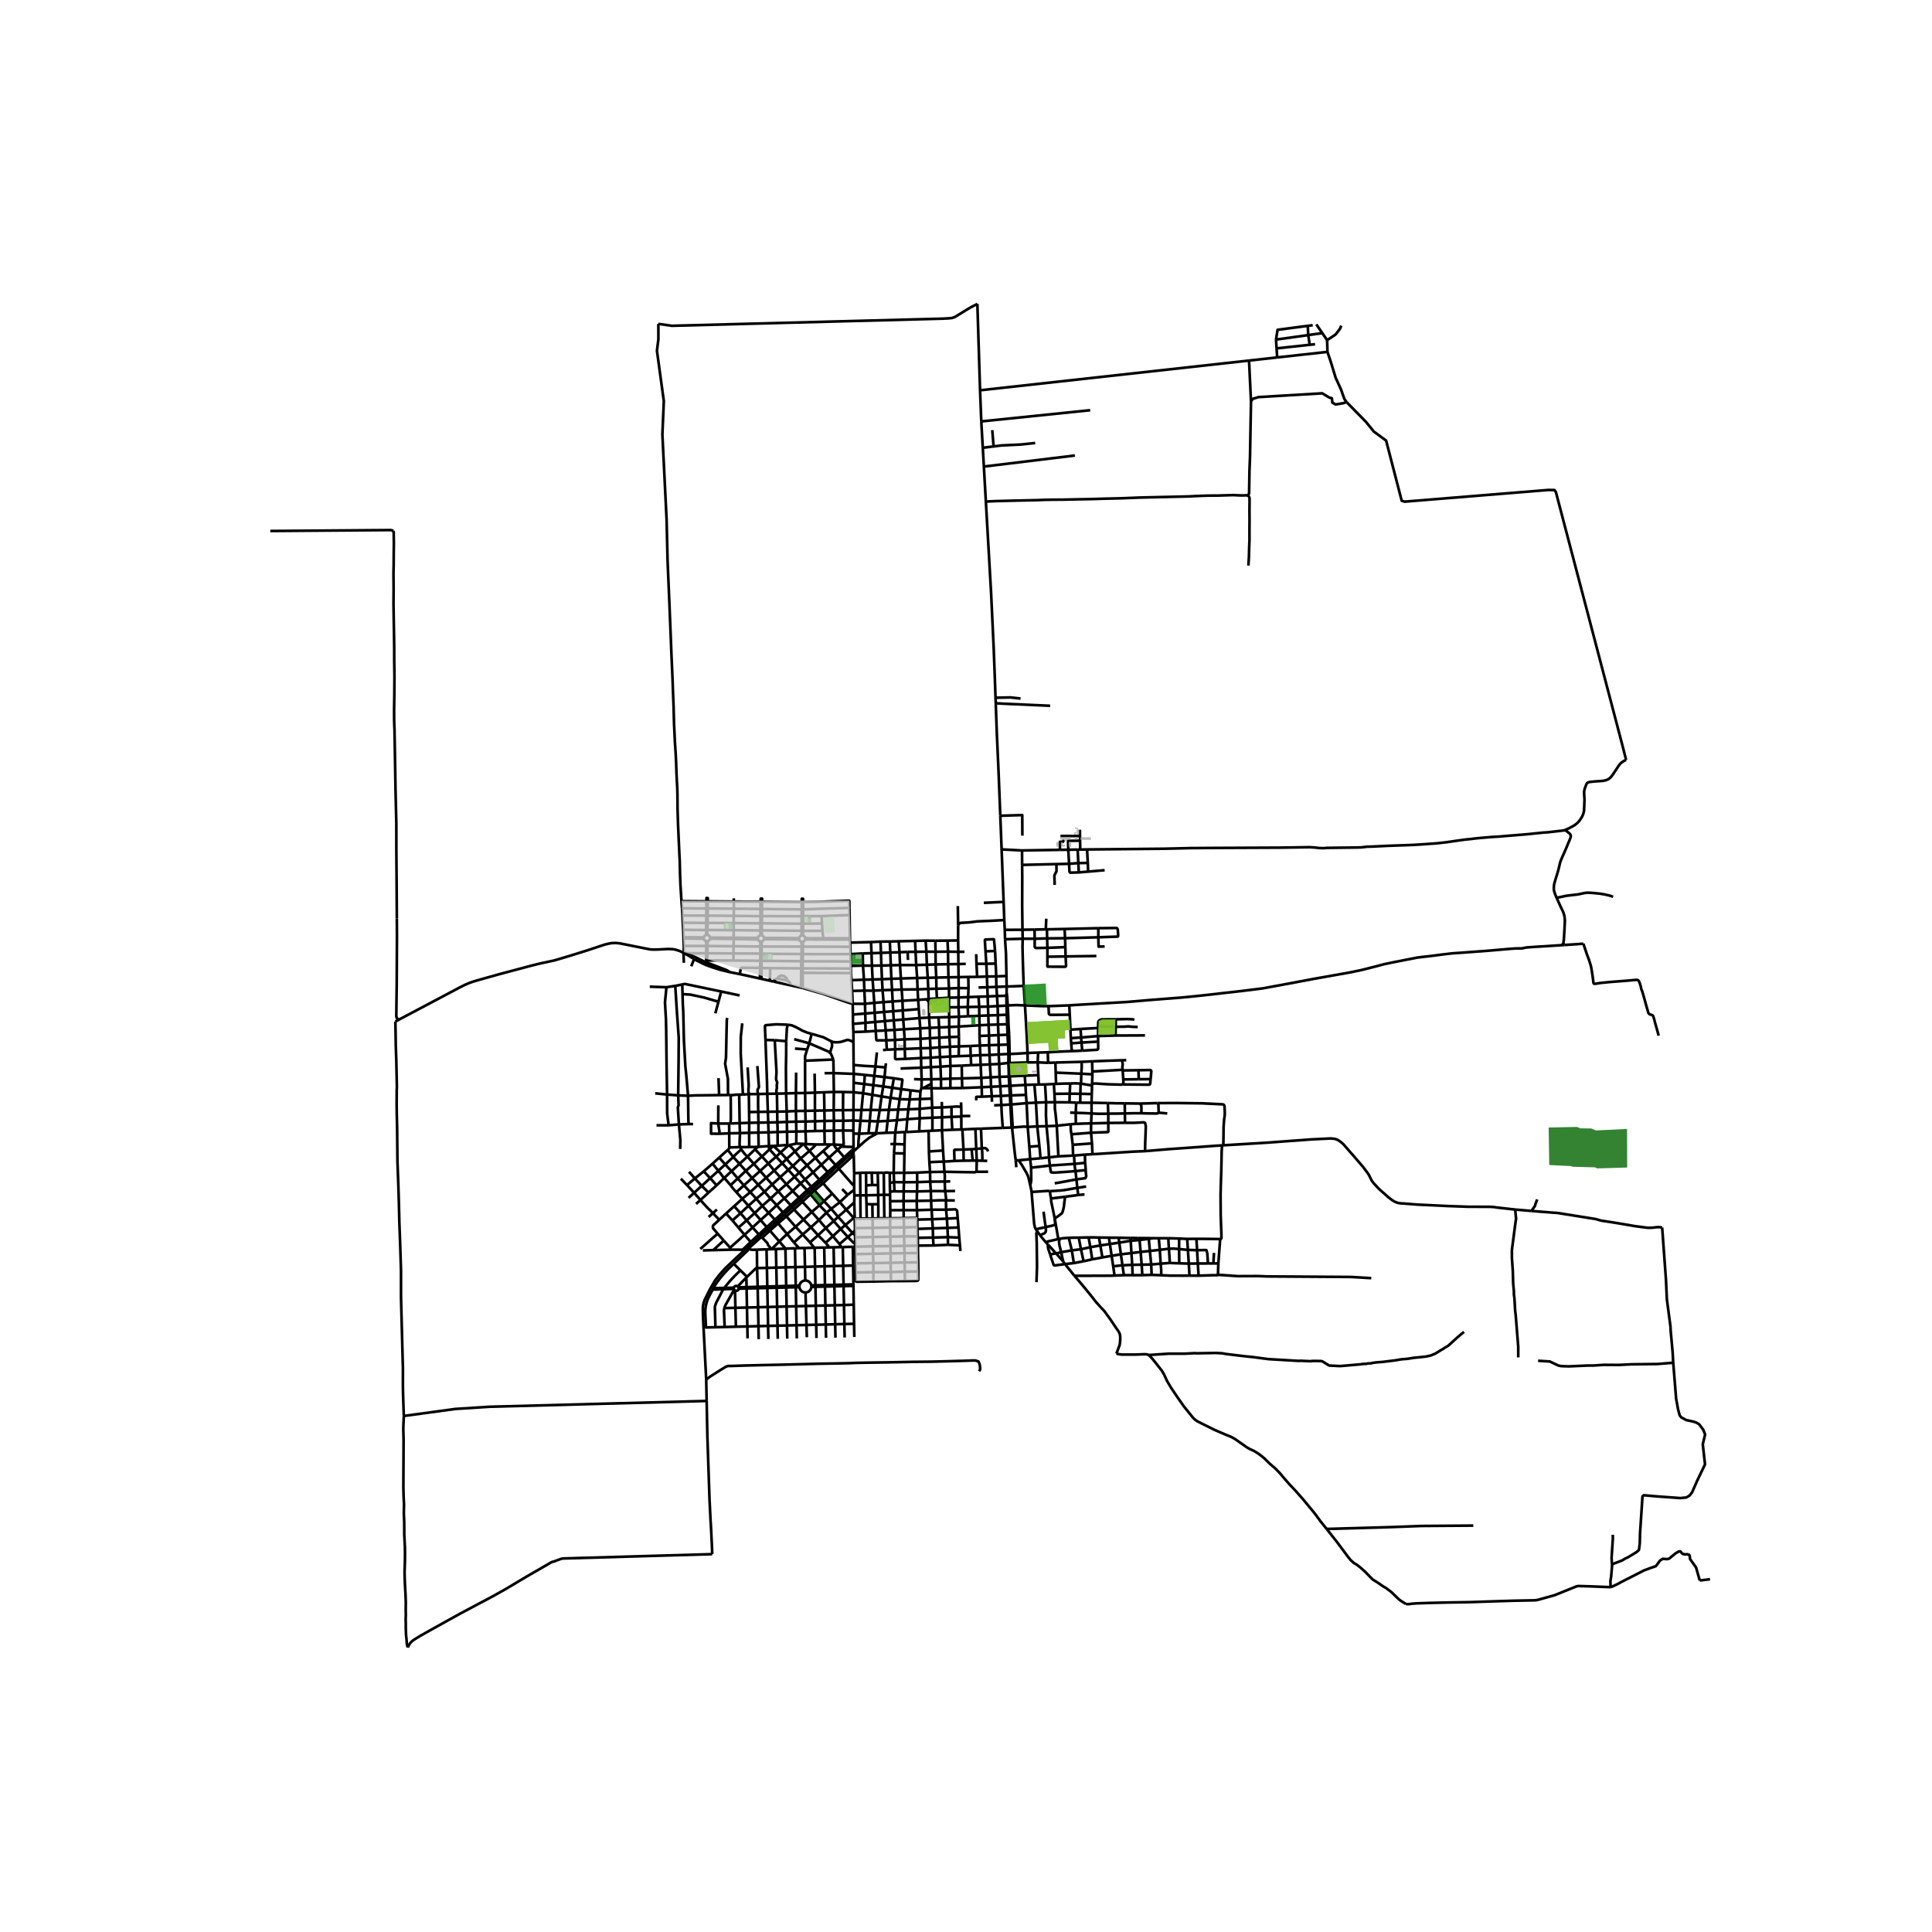 <svg xmlns="http://www.w3.org/2000/svg" width="960" height="960" viewBox="0 0 720 720"><defs><style>*{stroke-linejoin:round;stroke-linecap:butt}</style></defs><g id="figure_1"><path id="patch_1" d="M0 720h720V0H0z" style="fill:#fff"/><g id="axes_1"><path id="patch_2" d="M90 623.958h558V103.242H90z" style="fill:#fff"/><g id="LineCollection_1"><path d="m317.775 374.05.085 4.038M317.775 374.05l-.22-4.764M322.355 374.083l-2.618.02-1.962-.054M299.137 368.201l7.473 2.147 9.029 3.13 1.149.357.582.152.405.062M365.24 145.451l100.24-11.085M365.24 145.451l.454 11.597M365.24 145.451l-1.004-32.195M376.176 389.272l-.103-3.692M376.176 389.272l-.503.002M376.25 392.788l-.02-.92-.054-2.596M365.179 389.655l3.43-.135M365.179 389.655l.152 3.579M365.179 389.655l-.154-3.577M361.639 389.816l2.423-.122 1.117-.039M365.331 393.234l.124 3.59M365.331 393.234l3.443-.072M365.331 393.234l-3.575.197M376.25 392.788l-.416.006M382.933 392.419l-3.428.228-3.254.141M376.25 392.788l-.029 3.361M386.704 395.907l3.909.18M386.704 395.907l-3.724.022M386.704 395.907l.248 4.772M386.704 395.907l.183-3.64M386.952 400.679l.164 3.503M386.952 400.679l-5.06.195M376.318 401.138l-.097-4.989M376.318 401.138l5.574-.264M376.318 401.138l-.363.06M376.318 401.138l.256 3.505M375.32 371.086h-.26M375.32 371.086l-.073-.393-.118-.621M375.32 371.086l.213 3.616M393.825 419.544l.608 11.393M393.825 419.544l5.167-.583M393.825 419.544l-3.808.168M393.109 410.77l.015 2.41.237 1.772.464 4.592M377.41 420.176l-.417.025M377.41 420.176l-.185-2.906-.33-5.668M383 419.957l-.32-.05-1.19-.043-4.08.312M377.41 420.176l-.202.511M330.297 422.16l.507-4.44M330.297 422.16l3.335-.093M326.938 422.37l.234-.037 3.125-.173M263.076 359.637l.493.172M258.677 357.394l1.033.61 3.366 1.633M263.076 359.637l.123-.949M151.956 613.944l.667-1.275.515-.641.558-.515.447-.329.845-.549 1.697-1.037 3.47-1.958 11.491-6.38 11.981-6.364 4.644-2.6 7.988-4.759 8.51-4.911.507-.304.54-.253.71-.178 2.263-.852.59-.17.625-.083.465-.009 54.95-1.594M263.346 522.093l.274 13.188.793 23.445.423 8.473.067.76.169 3.274.042.869.025.65.203 3.898.078 2.533" clip-path="url(#p5dea91ac46)" style="fill:none;stroke:#000"/><path d="m150.495 527.686-.1 2.152-.102 2.675.11 3.89-.034 8.541-.025 4.819-.017 4.447.101 3.874.135 2.473-.068 3.367.136 3.106.025 2.422v2.473l.237 4.633.042 2.16-.034 3.182-.127 3.806.043 2.21.084 2.338.22 3.916.059 1.671.05 1.2-.034 3.02.042 1.798-.058 1.561.05 1.865-.008 1.25.101 2.835.22 2.033.067 1.283.346 1.258M364.236 113.256l-2.673 1.385-2.972 1.814-2.685 1.646-1.039.397-1.148.126-2.117.12-101.219 2.668-5.032-.71" clip-path="url(#p5dea91ac46)" style="fill:none;stroke:#000"/><path d="m253.962 335.831-.136-2.201-.237-3.764-.152-4-.101-4.27-.017-.685-.237-4.818-.388-8.626-.185-5.857-.043-4.793v-.658l-.076-2.684-.152-2.59-.127-2.617-.11-3.317-.024-.616-.178-3.705-.295-4.254-.262-5.773-.051-.793-.16-6.371-.245-6.12-.152-4.388-.363-7.967-.296-7.46-.506-12.592-.676-15.765-.371-15.529-1.57-31.716.54-12.423-2.567-18.77.54-4.32-.014-5.687M494.7 131.134l-18.737 2.072M494.7 131.134l-.12-4.374M501.841 149.85l-.844-1.181-1.25-3.545-1.993-4.354-1.655-5.436-1.399-4.2M406.963 404.521l.015-.463M406.963 404.521l-.084 3.207M402.876 403.855l2.246.362 1.84.304M337.179 390.916l-3.569.118M337.179 390.916l5.957-.244M337.179 390.916l.123 3.708M337.179 390.916l-.05-3.599M393.565 403.932l-.137-4.196M393.565 403.932l-.826.045M398.824 403.795l-2.061.017-3.198.12M364.923 375.202l.03 3.364M364.923 375.202l-.262-3.748M364.923 375.202l-4.253.08M364.923 375.202l3.263-.068M409.234 382.562l.009.54M415.778 382.646l-2.07-.093-4.474.01M415.855 379.867l-2.471-.001-2.807.033-.228.047-.346.143-.25.122-.19.153-.147.193-.085.174-.046.265-.051 1.566M399.211 388.832l-.143-1.95M399.211 388.832l.22 2.878M399.211 388.832l3.834-.295M387.349 427.072l-.794-7.292M387.349 427.072l.439 4.59M383.6 427.358l2.195-.186 1.554-.1M415.778 382.646l2.896-.034h.473l.599-.059.536-.033.503.008.49.06.557.05.574.042 1.595.05M402.707 403.84l-.093 3.779M402.707 403.84l.17.015M398.824 403.795l1.52-.059 1.215.017 1.148.088M386.887 392.267l3.586-.114M386.887 392.267l-3.954.152M378.75 435l-.225-2.544M389.47 404.137l-2.354.045M389.47 404.137l3.269-.16M389.47 404.137l.378 6.647M365.852 405.188l.073 3.512M365.852 405.188l-.153-3.497M365.852 405.188l-7.261.287M365.852 405.188l3.479-.186M419.72 395.095l-1.586.033M381.05 346.491l.078 3.35M381.05 346.491l4.49-.065M381.05 346.491l-6.602.038M380.913 322.322l.053 4.657-.034 10.532.118 8.98M398.646 407.585l-.076 3.24M398.646 407.585l.178-3.79M398.646 407.585l3.968.034M398.646 407.585l-5.678.057M383.913 431.983l-.313-4.625M383.913 431.983l.354 3.173M383.913 431.983l-4.256.422M383.913 431.983l3.875-.32M403.062 395.72l3.934-.187M403.062 395.72l-9.743.26M402.969 400.132l.076-1.138.076-1.131v-1.14l-.059-1.004M398.916 383.727l.152 3.156M398.916 383.727l3.766-.254M398.916 383.727l-.248-5.576M364.952 378.566l.108 3.512M364.952 378.566l-4.191.164M364.952 378.566l3.356-.143M398.57 410.826l2.5.1M393.109 410.77l4.524.035.937.02M389.848 410.784l-3.78.136M389.848 410.784l3.26-.014M390.017 419.712l-.22-4.084.05-4.844M403.315 391.55l-1.705.084-2.179.076M390.473 392.153l4.122-.23 4.836-.213M375.533 374.702l-.435.046M381.979 374.687l-3.25-.126-3.196.141" clip-path="url(#p5dea91ac46)" style="fill:none;stroke:#000"/><path d="m375.722 378.123-.09-1.657-.099-1.764M382.587 411.112l-.246-3.083M382.587 411.112l.413 8.845M382.587 411.112l3.481-.192M376.896 411.602l.454-.032 5.237-.458M376.896 411.602l-.105-3.368M376.896 411.602l-.354.013M383 419.957l.6 7.401M386.555 419.78l-2.27.126-.77.043-.515.008M403.045 388.537l.27 3.013M403.045 388.537l-.135-1.89M403.045 388.537l6.206-.355M398.49 374.677l.178 3.474M581.983 352.24l-10.016.628-2.773.198-.931.137-.269.072-.158.038-.15.03-.56.088-.512.02-.62-.01-1.09.013-2.014.135-8.151.705-4.788.359-5.324.396-3.656.249-3.647.439-4.015.527-3.348.372-1.967.253-8.144 1.6-3.904.81-3.585.94-4.948 1.253-4.509.934-13.002 2.312-9.71 1.823-9.592 1.772-7.143.895-16.06 1.822-7.176.71-10.841.843-9.727.828-10.132.573-9.135.54-1.897.133M390.742 374.96l5.582-.203 2.165-.08M382.933 392.419l.047 3.51M381.979 374.687l.6 10.185.23 4.657.124 2.89M392.968 407.642l-.23-3.665M392.968 407.642l.14 3.128M409.243 383.102l-6.561.371M409.183 386.115l.056-2.073.004-.94M409.25 388.182l.018 2.237-.008.3-.043.227-.105.156-.216.081-.27.046-5.31.321M402.614 407.619l-.05 3.325M402.614 407.619l4.265.11M382.98 395.93l-6.759.22M402.969 400.132l4.129.245M402.969 400.132l-9.54-.396M402.969 400.132l-.093 3.723M387.788 431.663l3.14-.347M415.855 379.867l-.077 2.78M422.743 380.03l-.65-.152-.574-.05-.659-.034-.658-.017-.642.008-3.705.082M404.312 430.295l-4.037.346M404.312 430.295l2.813-.143M404.306 433.35l.067-.508-.061-2.547M394.433 430.937l-3.504.38M394.433 430.937l5.488-.287M385.478 404.203l.59 6.717M385.478 404.203l-3.33.115M385.478 404.203l1.638-.021M407.098 400.377l-.009-1.063M407.098 400.377l-.12 3.68M335.607 398.208l7.71-.311M406.996 395.533l.093 3.781M418.134 395.128l-5.497.186-5.64.22M415.778 382.646l-.051 3.266M386.068 410.92l.487 8.86M340.64 402.157l2.83.123M402.564 410.944l-1.495-.017M402.564 410.944l4.221.017M357.35 389.962l-3.327.13M357.35 389.962l4.289-.146M357.35 389.962l-.076 3.635M357.35 389.962l.018-3.596M380.881 316.936l.032 5.386M380.881 316.936l-7.607-.39M380.881 316.936l14.134-.224M402.91 386.647l6.273-.532M402.91 386.647l-3.842.236M402.91 386.647l-.228-3.174M378.525 432.456l1.132-.051M377.208 420.687l.946 8.798.371 2.97M381.979 374.687l-.49-7.266M390.742 374.96l-2.1.004-6.663-.277M390.017 419.712l-3.462.068M390.929 431.316l-.203-4.06-.709-7.544M426.703 385.861l-10.976.051M391.267 434.363l-.178-1.41-.16-1.637M365.06 382.078l-.035 4M365.06 382.078l-7.77.492M365.06 382.078l3.36-.156M393.428 399.736l-.11-3.756M365.699 401.69l3.513-.205M365.699 401.69l-7.21.198M365.455 396.825l.211 4.489.033.377M418.37 398.681l-.085-.852-.008-.295.038-.203.046-.249.009-.62-.013-.266-.047-.245-.176-.823M393.319 395.98l-2.706.107M406.879 407.728l-.094 3.233M346.738 390.579l-3.602.093M346.738 390.579l3.4-.27M346.738 390.579l.083 3.596M346.738 390.579l-.153-3.678M409.25 388.182l-.067-2.067M357.274 393.597l4.482-.166M357.274 393.597l-3.168.14M581.983 352.24l1.055-.07M582.529 351.664l-.254.286-.15.167-.142.124M376.574 404.643l-.44.028M376.574 404.643l5.574-.325M376.791 408.234l-.024-.395-.193-3.196M382.148 404.318l-.256-3.444M382.148 404.318l.193 3.711M365.455 396.825l3.453-.152M365.455 396.825l-3.53.143M406.785 410.96l6.08.11M406.785 410.96l.01 3.992M424.922 411.264l-5.758-.075M424.922 411.264l6.374-.169M425.352 414.877l.017-2.127-.034-.51-.084-.326-.118-.27-.211-.38M409.183 386.115l6.544-.203M381.49 367.42l-6.344.237M381.128 349.84l-.07 3.032.103 4.521.328 10.028M341.444 359.647l3.975-.117M341.444 359.647l-6.022.018M341.444 359.647l-.238-4.935M341.444 359.647l.344 4.816M353.457 364.218l3.775-.063M353.457 364.218l-4.54.1M353.457 364.218l-.112-4.894M353.457 364.218l.186 4.155M344.938 350.551l-3.91.093M344.938 350.551l3.622.034M344.938 350.551l.3 4.11M335.211 354.889l3.048-.157M335.211 354.889l-3.42.084M335.211 354.889l.211 4.776M335.211 354.889l-.287-4.102M353.301 354.64l3.824.07M353.301 354.64l-4.656.055M353.301 354.64l-.181-4.106M353.345 359.324l-.022-2.342-.022-2.342M353.74 382.75l3.55-.18M353.74 382.75l.083 3.755M353.74 382.75l-3.765.148M353.74 382.75l-.01-3.709M337.129 387.317l5.924-.176M337.129 387.317l-3.59.24M337.129 387.317l-.238-3.743M373.705 420.328l3.288-.127M373.173 411.822l.143 3.232.389 5.274" clip-path="url(#p5dea91ac46)" style="fill:none;stroke:#000"/><path d="m365.59 420.623 2.11-.076 1.375-.05 4.63-.169M354.023 390.091l-3.884.218M354.023 390.091l-.2-3.586M354.023 390.091l.083 3.646M359.916 359.209l-2.764.067M335.422 359.665l-3.453.068M335.422 359.665l.304 4.991M353.691 371.817l3.535-.085M353.691 371.817l-.048-3.444M353.691 371.817l-.031 3.571M349.163 372.1l3.303-.206 1.225-.077M357.232 364.155l.027 4.066M357.232 364.155l-.08-4.88M360.857 364.075l-1.813.04-1.812.04M328.688 364.919l3.504-.146M328.688 364.919l-3.494.114M328.688 364.919l.218 4.098M328.688 364.919l-.225-5.088M332.873 376.85l.206 3.396M332.873 376.85l-.207-3.63M332.873 376.85l3.565-.294M332.873 376.85l-3.406.281M346.5 383.059l.085 3.842M346.5 383.059l-.253-3.84M346.5 383.059l-3.54.179M346.5 383.059l3.475-.16M345.237 354.66l3.408.035M345.237 354.66l-4.03.052M345.237 354.66l.182 4.87M353.12 350.534l-4.56.051M353.12 350.534l3.934-.06M336.438 376.556l.159 3.381M336.438 376.556l-.12-3.584M336.438 376.556l5.975-.492M328.906 369.017l3.537-.124M328.906 369.017l-3.413.176M328.906 369.017l.366 4.447M371.884 378.314l-3.576.109M371.884 378.314l3.324-.167M371.884 378.314l.039 3.496M371.884 378.314l-.1-3.379M357.216 375.357l3.454-.074M357.216 375.357l.152 3.538M357.216 375.357l.01-3.625M353.66 375.388l2.364-.009 1.192-.022M372.178 389.398l-3.57.122M372.178 389.398l3.495-.124M372.178 389.398l.007 3.561M372.178 389.398l-.078-3.646M324.602 351.086l.181 4.15M324.602 351.086l-7.795.197M324.602 351.086l3.542-.18M353.345 359.324l3.807-.048M353.345 359.324l-4.659.088M336.597 379.937l.294 3.637M336.597 379.937l-3.518.31M336.597 379.937l6.053-.532M349.163 372.1l-.185-3.634M349.163 372.1l-2.422.148M368.186 375.134l3.597-.199M368.186 375.134l.122 3.289M368.186 375.134l-.103-3.795M346.82 394.175l-3.569.13M346.82 394.175l.098 3.51M350.314 393.954l-1.256.06-2.237.16M326.157 380.855l.205 3.338M326.157 380.855l-.188-3.435M326.157 380.855l-3.611.316M326.157 380.855l3.627-.32M333.61 391.034l-3.127.175M333.61 391.034l-.07-3.476M337.302 394.624l-3.306.11-.208-.045-.126-.085-.076-.138-.005-.157.03-3.275M343.382 405.497l.654.02M343.47 402.28l-.043 2.79-.045.427M343.03 406.761l.114-.434.196-.686.042-.144M331.969 359.733l-3.506.098M331.969 359.733l.223 5.04M331.969 359.733l-.178-4.76M318.034 384.614l-.157-3.032M318.034 384.614l4.508-.154M318.05 388.292l.003-1.053-.019-2.625M342.16 372.615l.253 3.449M342.16 372.615l-5.843.357M342.16 372.615l-.197-3.905M345.12 372.425l-.88.057-1.04.067-1.04.066M322.542 384.46l.004-3.289M322.542 384.46l3.82-.267M324.944 359.876l3.519-.045M324.944 359.876l-3.337-.026M324.944 359.876l.25 5.157M324.944 359.876l-.16-4.64M371.923 381.81l-3.503.112M371.923 381.81l3.425-.098M371.923 381.81l.177 3.942M336.011 368.782l.129 1.45.177 2.74M332.666 373.22l3.056-.207.595-.04M376.073 385.58l-.604.025M376.073 385.58l-.098-1.448-.143-2.422M371.783 374.935l3.315-.187M371.783 374.935l-.228-3.74M329.784 380.535l.293 3.446M329.784 380.535l-.317-3.404M329.784 380.535l3.295-.289M342.65 379.405l-.237-3.341M342.65 379.405l.31 3.833M342.65 379.405l3.597-.185M317.86 378.088l.017 3.494M317.86 378.088l4.594-.379M348.686 359.412l-3.267.118M348.686 359.412l.231 4.906M348.686 359.412l-.041-4.717M317.995 429.232l.528-.522M317.995 429.232l-1.04.95M317.995 429.232l.169 1.232M317.995 429.232l-.405-.675M330.077 383.98l.229 3.721M330.077 383.98l3.27-.162M326.362 384.193l2.614-.126 1.101-.086M357.125 354.71l.027 4.566M357.125 354.71l-.071-4.235M357.125 354.71l2.303-.022M324.783 355.235l3.521-.126M324.783 355.235l-3.267.084M360.93 368.265l-3.67-.044M360.93 368.265l-.073-4.19M360.93 368.265l-.133 3.324M325.82 373.735l.149 3.685M325.82 373.735l-.327-4.542M325.82 373.735l-3.465.348M329.272 373.464l-1.015.08-2.437.191M342.96 383.238l.093 3.903M342.96 383.238l-6.069.336M335.726 364.656l6.062-.193M335.726 364.656l-3.534.117M336.011 368.782l-.142-2.063-.143-2.063M372.1 385.752l3.37-.147M372.1 385.752l-3.502.17M357.368 386.366l-3.545.14M357.29 382.57l-.003 1.653.081 2.143M371.555 371.194l-.225-3.416M371.555 371.194l3.506-.107M371.555 371.194l-3.472.145M348.917 364.318l-3.175.076M348.917 364.318l.06 4.148M331.791 354.973l-.185-4.101M331.791 354.973l-3.487.136M346.918 397.685l3.576-.16M346.918 397.685l-3.6.212M346.918 397.685l.168 4.524M317.328 365.286l.228 4M317.328 365.286l-.203-2.653M321.977 365.109l-1.568.06-3.081.117M336.891 383.574l-3.543.244M334.924 350.787l-3.318.085M334.924 350.787l6.105-.143M317.075 359.952l4.532-.102M317.075 359.952l.026 1.002M317.075 359.952l-.015-1.646M372.379 396.504l3.413-.378M372.379 396.504l-3.47.169M372.379 396.504l.118 4.819M372.379 396.504l-.194-3.545M347.48 416.53l3.596-.134M347.48 416.53l-4.746.237M347.48 416.53v4.853M347.48 416.53l-.094-3.738M343.053 387.141l3.532-.24M343.053 387.141l.083 3.53M322.546 381.171l-.092-3.462M322.546 381.171l-4.669.41M325.969 377.42l3.498-.289M325.969 377.42l-3.515.29M371.232 363.864l3.837-.144M371.232 363.864l-3.447.071M371.232 363.864l.098 3.914M371.046 359.101l.16 3.307.026 1.456M332.443 368.893l.223 4.327M332.443 368.893l-.25-4.12M332.443 368.893l3.568-.111M369.685 410.614l-.07-2.078M322.127 369.18l3.366.013M322.127 369.18l-4.571.106M322.127 369.18l.228 4.903M322.127 369.18l-.15-4.071M343.136 390.672l.115 3.633M367.785 363.935l-3.629.12M367.785 363.935l.153 3.993M367.785 363.935l-.211-4.77M360.761 378.73l-3.393.165M360.761 378.73l-.09-3.447M322.454 377.71l-.1-3.627M368.308 378.423l.112 3.499M341.963 368.71l3.966-.16M341.963 368.71l-5.952.072M341.963 368.71l-.175-4.247M333.08 380.246l.268 3.572M337.302 394.624l5.949-.319M357.29 382.57l.078-3.675M353.66 375.388l.07 3.653M375.722 378.123l-.514.024M375.722 378.123l.11 3.587M347.386 412.792l3.638-.082M347.386 412.792l-4.652.439M347.386 412.792l-.12-3.381M348.645 354.695l-.085-4.11M360.857 364.075l3.3-.02M360.797 371.59l3.864-.136M360.67 375.283l.064-1.847.063-1.847M357.226 371.732l2.975-.119.596-.024M345.419 359.53l.323 4.864M368.908 396.673l.304 4.812M368.908 396.673l-.134-3.511M368.774 393.162l3.41-.203M368.774 393.162l-.165-3.642M342.734 416.767l-4.618.32M342.734 416.767v-3.536M342.734 416.767l-.177 4.86M365.025 386.078l3.573-.156M345.742 364.394l-3.954.07M345.742 364.394l.187 4.155M330.306 387.701l-3.416.017-.203-.05-.092-.103-.034-.188-.199-3.184M328.463 359.831l-.159-4.722M318.054 413.687l2.997-.017M318.054 413.687l-3.9.042M318.054 413.687l-.008 3.907M318.054 413.687l.058-6.636M346.069 372.322l-.14-3.773M346.069 372.322l.672-.074M346.069 372.322l-.948.103M343.251 394.305l.067 3.592M348.978 368.466l4.665-.093M348.978 368.466l-3.05.083M368.609 389.52l-.011-3.598M353.73 379.041l1.686-.05 1.952-.096M368.42 381.922l.178 4M329.272 373.464l.195 3.667M329.272 373.464l3.394-.244M368.083 371.34l-.145-3.412M364.661 371.454l2.912-.089.51-.026M369.33 405.002l3.454-.16M369.33 405.002l.285 3.534M369.33 405.002l-.118-3.517M353.823 386.505l-3.775.2M354.175 405.508l-3.477.083M354.175 405.508l4.416-.033M354.175 405.508l.01-3.512M369.212 401.485l3.285-.162M375.832 381.71l-.484.002M343.47 402.28l-.152-4.383M347.086 402.209l-1.405.016-2.21.055M372.185 392.959l3.649-.165M333.348 383.818l.191 3.74M347.48 421.383l-1.42.068M351.05 421.215l-2.945.139-.626.03M373.173 411.822l-2.689.091M373.173 411.822l3.37-.207M373.173 411.822l-.164-3.388M316.807 351.283l.092 1.553M316.807 351.283l-.045-1.156M347.142 405.544l-3.106-.027M347.142 405.544l3.556.047M347.142 405.544l-.062-1.67M347.266 409.41l.009-.184-.036-1.212-.097-2.47M372.784 404.842l3.35-.171M372.784 404.842l.225 3.592M372.784 404.842l-.287-3.519M354.2 397.263l4.213-.135M354.2 397.263l-.094-3.526M354.2 397.263l-.015 4.733M350.494 397.525l2.322-.177 1.384-.085M358.59 405.475l-.102-3.587M343.03 406.761l-3.665-.425M343.03 406.761l-.186 2.824M354.106 393.737l-3.792.217M331.606 350.872l-3.462.033M342.557 421.628l3.504-.177M337.719 421.89l1.006-.055 3.832-.207M357.226 371.732l.033-3.511M354.185 401.996l4.303-.108M354.185 401.996l-3.514.137M321.977 365.109l3.217-.076M321.977 365.109l-.37-5.26M328.144 350.905l.16 4.204M357.065 344.819l-.004 2.416-.007 3.24M330.306 387.701l3.233-.143M330.306 387.701l.177 3.508M353.643 368.373l3.616-.152M341.029 350.644l.177 4.068M325.493 369.193l-.299-4.16M353.73 379.041l-3.95.108M375.146 367.657l-.007-.345-.07-3.592M374.552 350.028l.348 5.325.121 5.998.048 2.369M338.26 354.732l.236-.012 2.71-.008M372.497 401.323l3.458-.125M346.247 379.22l3.532-.07M346.247 379.22l-.094-5.735M346.585 386.901l3.463-.197M347.086 402.209l3.585-.076M347.086 402.209l-.006 1.665M583.003 309.4l.312-.103.473-.211M605.998 283.2l-.802.37-.98.672-.502.502-.485.624-1.073 1.63-1.25 1.877-.83.984-.638.498-.946.413-1.237.253-2.93.199-1.79.18-.548.136-.389.177-.245.27-.215.435-.524 1.388-.257 1.09.004 1.079.135 1.907-.084 2.224-.08 1.933-.241 1.126-.46 1.115-.325.548-.655.975-.59.683-.65.583-.884.624-1.718.924-1.02.467M583.854 309.691l-.024-.24-.042-.365M583.854 309.691l.136.154.245.238.29.22.215.154.308.291.125.167.071.129.08.198.042.194.003.264-.017.203-.044.183-.323.88-.48 1.101-.833 2.032-.52 1.175-.318.781-.418.888-.672 1.551-.327.937-.13.49-.167.763-.182.779-.272 1.048-.433 1.483-.464 1.458-.504 1.766-.092.435-.082.64-.027 1.063.017.24.04.236.215.756.249.749.53 1.26M582.529 351.664l.047-.106.045-.127.029-.177.049-.281.12-1.171.118-1.825.089-1.538.032-.735.126-2.453-.034-.686-.07-.705-.088-.578-.232-.768-.178-.546-.118-.291-.806-1.65-.847-1.88-.696-1.55" clip-path="url(#p5dea91ac46)" style="fill:none;stroke:#000"/><path d="m601.16 334.22-1.347-.476-1.946-.435-1.558-.257-1.228-.131-1.376-.13-1.841-.123-.73.05-.756.11-2.161.46-4.484.544-3.618.764M373.274 316.546l.748 19.573M372.784 304.007l.438 11.22.052 1.319M398.114 316.675l-3.1.037M398.114 316.675l3.487-.06M398.114 316.675l.304 5.24M402.511 313.3l-4.483.059.086 3.316M455.41 426.852l.5-.03M454.719 461.757l.32-.101.16-.253-.042-2.17-.092-2.26-.144-4.111-.034-4.616-.017-3.198.094-3.503.185-5.764.135-6.861.076-1.207.05-.861" clip-path="url(#p5dea91ac46)" style="fill:none;stroke:#000"/><path d="m426.729 428.996 8.925-.751 9.355-.659 7.067-.523 3.335-.211M419.256 418.438l3.352.017 3.618-.194.195.037.156.064.126.127.077.143.168.692.06.405-.068 2.16-.16 4.229-.051 2.878M407.125 430.152l4.693-.296 10.039-.65 4.872-.21M351.448 428.76l.261 4.118M351.448 428.76l-.397-7.545M351.448 428.76l-5.269.354M296.777 421.687l-.042 4.498M296.777 421.687l-.084-3.68M296.777 421.687l3.411-.068M296.777 421.687l-3.47.068M354.58 412.497l-3.556.213M354.58 412.497l.034 3.73M358.234 412.444l-1.931-.066-1.724.12M329.148 404.883l-.611 3.72M329.148 404.883l.492-3.489M329.148 404.883l-3.69-.466M329.148 404.883l3.36.48M295.451 434.523l2.921-2.776M295.451 434.523l-1.68 1.46M295.451 434.523l2.398 2.49M293.138 431.916l1.123 1.324 1.19 1.283M289.684 418.252l-.033-3.975M289.684 418.252l3.555-.152M289.684 418.252l-3.396.071M289.786 421.881l-.009-1.586-.093-2.043M300.196 417.957l-.008 3.662M300.196 417.957l-.076-3.967M300.196 417.957l3.538-.085M300.196 417.957l-3.503.05M296.617 414.041l3.503-.05M296.617 414.041l-3.446.169M296.617 414.041l.076 3.967M296.617 414.041v-6.659M324.496 413.636l-.371 4.152M324.496 413.636l.593-5.622M324.496 413.636l3.344.067M324.496 413.636l-3.445.034M339.365 406.336l-.363 3.393M339.365 406.336l-3.503-.449M259.406 448.66l1.639-1.452M300.12 413.99l-.067-6.658M300.12 413.99l3.58-.084M318.17 400.197l4.13.382M318.17 400.197l-.039 3.323M318.17 400.197l-.057-3.297M318.17 400.197l-7.514-.277M351.076 416.396l-.025 4.819M351.076 416.396l-.052-3.686M351.076 416.396l3.538-.17M309.147 437.401l-3.141 2.844M309.147 437.401l-.693-.616M312.043 434.667l-.886.71-2.01 2.024M279.215 418.438l3.428-.068M279.215 418.438l-3.572.127M279.215 418.438l-.042 3.722M279.215 418.438l-.051-4.009M289.65 414.277l3.522-.067M289.65 414.277l-3.494.039M289.65 414.277l-.117-6.7M318.323 443.519l.086 1.993M318.323 443.519l.002-1.645M315.908 445.26l1.732-1.344.313-.202.37-.195M258.948 439.165l3.312-2.632M258.948 439.165l-2.926 2.485M258.948 439.165l-2.172-2.49M258.948 439.165l2.569 2.768M267.698 436.279l2.592-2.33M267.698 436.279l-.3.275M267.698 436.279l-2.153-2.616M273.27 431.173l-2.06-2.625M273.27 431.173l2.322 2.565M273.27 431.173l-2.98 2.776M276.26 428.337l-1.258 1.132-1.014.945-.718.759M265.545 433.663l2.474-2.253M265.545 433.663l-3.285 2.87M275.204 457.496l3.048-2.71M275.204 457.496l2.246 2.675M275.204 457.496l-2.229-2.65M310.776 417.695l-.025 3.663M310.776 417.695l-.076-3.933M310.776 417.695l3.487-.025M310.776 417.695l-3.479.05M331.26 413.61l3.47-.084M331.26 413.61l-3.42.093M331.26 413.61l-.456 4.11M331.26 413.61l.648-4.481M269.927 438.98l2.33 2.717M269.927 438.98l2.702-2.533M269.927 438.98l-2.88 2.76M267.398 436.554l.43.155.187.08.13.08.152.144.87 1.165.236.346.254.27.27.186M301.86 463.023l3.022-2.684M301.86 463.023l-2.702-2.979M301.86 463.023l1.579 1.975M313.554 464.762l-2.89.068M313.554 464.762l.53-.015M313.554 464.762l-.692-1.14M307.246 421.45l.11 5.056M307.246 421.45l.051-3.704M307.246 421.45l3.505-.092M307.246 421.45l-3.47.043M318.653 460.254l.023.847M318.653 460.254l-.034-1.703M318.653 460.254l-.962-.716M296.735 426.185l2.744.085M294.125 426.715l.76-.116 1.85-.414M296.11 438.574l2.254 2.448M296.11 438.574l1.74-1.561M296.11 438.574l-3.048 2.76M293.77 435.983l1.268 1.376 1.072 1.215M293.138 431.916l-2.23-2.405M293.138 431.916l3.137-2.819M293.138 431.916l-1.63 1.578M299.445 454.5l-3.555-3.773M299.445 454.5l2.761 2.885M299.445 454.5l-2.955 2.683M299.445 454.5l3.065-2.836M306.774 428.962l-2.888 2.548M306.774 428.962l2.175 2.453M309.459 426.532l-.566.523-2.12 1.907M279.215 427.46l-.042-5.3M282.43 427.389l-1.307.062-1.908.009M275.778 427.477l1.79.025 1.647-.042M308.91 464.871l-1.754.04M308.91 464.871l1.753-.041M307.677 463.167l.997 1.181.143.287.093.236M289.533 407.577l3.428-.085M289.533 407.577l-3.597.058M288.718 387.647l.648 11.53-.024 1.175-.105 1.342.017.578.08.376.148.316.105.291.047.25-.025.286-.076.266-.068.363.034.48.02.461-.041.367-.064.266-.075.51.003.313.064.363.127.397M331.58 437.08h1.478M331.58 437.08l.034 3.773M329.36 437.064l.886-.085h.456l.878.102M325.176 454.12l-.071-5.309M325.176 454.12l.06 3.477M325.176 454.12l2.154-.102M325.176 454.12l-2.174-.022M318.113 396.9l-.063-8.608M326.24 397.45l-3.88-.212-4.247-.338M307.981 451.942l-2.795 2.726M307.981 451.942l1.782-1.443M307.981 451.942l2.719 3.106M305.44 449.157l.887.98 1.047 1.038.607.767M297.638 465.133l-1.37.054M297.638 465.133l2.187-.05M295.865 463.032l1.35 1.46.238.287.185.354M280.929 433.722l-2.98 2.616M280.929 433.722l3.031-2.743M280.929 433.722l-2.39-2.684M283.293 436.372l-.76-.836-1.604-1.814M280.465 457.436l-2.213-2.65M280.465 457.436l2.322 2.6M280.465 457.436l2.996-2.768M280.465 457.436l-3.015 2.735M271.785 427.63l-.026-5.268M275.778 427.477l-2.144.084-1.849.068M271.21 428.548l.372-.37.143-.229.06-.32M310.7 455.048l2.592 2.946M310.7 455.048l-2.947 2.6M310.7 455.048l1.63-1.57M314.213 406.956l3.899.095M314.213 406.956l-3.456-.02M314.213 406.956l-.06 6.773M309.763 450.5l3.225-2.49M309.763 450.5l2.567 2.978M309.763 450.5l-2.685-2.862M303.016 436.895l3.057-2.802M303.016 436.895l-2.988 2.658M303.016 436.895l-2.27-2.608M305.338 439.655l-1.249-1.477-1.073-1.283M290.428 462.635l2.912-2.76M290.428 462.635l-2.889 2.9M290.428 462.635l2.27 2.691M286.924 458.618l1.933 2.22 1.57 1.797M346.153 373.485l.043-.443.071-.217.07-.126.11-.16.294-.29M299.158 460.044l-3.293 2.988M299.158 460.044l3.048-2.659M299.158 460.044l-2.668-2.86M327.165 417.923l-.691 4.388M327.165 417.923l.675-4.22M327.165 417.923l3.639-.203M327.165 417.923l-3.04-.135M310.38 460.686l2.912-2.692M310.38 460.686l-2.703 2.48M310.38 460.686l-2.627-3.039M310.38 460.686l2.482 2.937M363.843 436.65l.684.05 3.712-.03M282.643 418.37l-.076-4M282.643 418.37l3.645-.047M282.626 422.075l.008-2.017.009-1.688M333.058 437.08l3.884-.008M333.058 437.08l.135 3.461M333.058 437.08l.101-7.291M329.974 397.795l-.334 3.6M329.974 397.795l.178-1.545M329.974 397.795l-3.734-.345M314.154 413.729l-3.454.033M314.154 413.729l.11 3.941M318.72 463.638l.017.98M318.72 463.638l-.044-2.537M315.96 460.99l1.385 1.426.557.548.819.674M303.776 421.493l-.042-3.62M303.776 421.493l-3.588.126M283.461 454.668l2.982-2.658M283.461 454.668l-2.211-2.574M285.741 457.327l-1.216-1.402-1.064-1.257M303.734 417.872l-.033-3.966M303.734 417.872l3.563-.126M290.909 429.51l-1.672 1.561M290.909 429.51l-2.677-2.455M293.86 426.706l-.308.37-2.643 2.435M312.043 434.667l4.912-4.485M312.043 434.667l-.642-.456M312.043 434.667l.549.87M307.297 417.746l-.067-3.89M309.459 426.532l1.326-.026M307.357 426.506l1.14.009.962.017M314.204 421.307l.232 5.452M314.204 421.307l.06-3.637M314.204 421.307l3.808.038M314.204 421.307l-3.453.051M351.024 412.71l-.042-2.071M335.287 409.618l3.715.11M335.287 409.618l-3.379-.49M335.287 409.618l-.557 3.908M335.287 409.618l.575-3.73M271.725 418.725l.49-.02M271.725 418.725l-4.07-.017M271.725 418.725l.034 3.637M298.372 431.747l3.285-2.827M298.372 431.747l-2.097-2.65M298.372 431.747l2.373 2.54M282.626 422.075l.093 5.3M282.626 422.075l3.783-.083M282.626 422.075l-3.453.085M275.778 427.477l.482.86M275.77 422.278l-.127 3.03-.025.717.016.726.144.726M278.54 431.038l-.87-.844-.777-.97-.633-.887M342.844 409.585l-3.842.144M347.266 409.41l-.718.042-3.704.133M342.734 413.23l.093-2.97.017-.675M312.33 453.478l3.022-2.65M315.04 456.542l-1.562-1.815-1.148-1.249M286.797 428.312l-2.837 2.667M286.797 428.312l1.435-1.257M286.797 428.312l2.44 2.76M286.577 427.096l.034 1.022.186.194M289.803 426.97l3.592-.282M289.803 426.97l-1.57.085M289.803 426.97l-.017-5.089M286.577 427.096l1.655-.041M286.577 427.096l-3.858.28M286.577 427.096l-.168-5.104M295.35 449.824l3.26-2.945M295.35 449.824l-.659-.65M295.35 449.824l.54.903M292.445 452.49l.93-.851 1.975-1.815M282.719 427.375l-.289.014M305.186 454.668l-2.98 2.717M305.186 454.668l-2.676-3.004M305.186 454.668l2.567 2.98M318.325 441.874l-.01-4.641M312.592 435.536l4.728 5.427.49.514.515.397M278.928 449.368l2.921-2.641M278.928 449.368l-2.964 2.76M278.928 449.368l-2.289-2.616M278.928 449.368l2.322 2.726M313.292 457.994l2.669 2.995M313.292 457.994l1.748-1.452M279.173 422.16l-3.403.118M281.25 452.094l2.845-2.709M281.25 452.094l-2.998 2.693M284.095 449.385l-2.246-2.658M284.095 449.385l2.348 2.625M284.095 449.385l3.065-2.709M310.785 426.506l-.034-5.148M314.436 426.76l-.44-.052-1.802-.084-1.41-.118" clip-path="url(#p5dea91ac46)" style="fill:none;stroke:#000"/><path d="m312.164 428.496-1.028-1.167-.351-.823M277.948 436.338l-3.014 2.836M277.948 436.338l-2.356-2.6M277.948 436.338l2.34 2.7M281.85 446.727l-2.264-2.465M281.85 446.727l3.056-2.583M320.19 422.522l.49-4.827M320.19 422.522l3.487-.185M320.19 422.522l-2.127-.084M319.854 427.507l.083-2.216.253-2.769M293.77 435.983l-2.262-2.489M293.77 435.983l-3.005 2.727M328.537 408.603l3.371.526M328.537 408.603l-3.448-.589M328.537 408.603l-.697 5.1M292.293 446.583l3.09-2.734M292.293 446.583l-2.845 2.566M292.293 446.583l-2.27-2.599M292.293 446.583l2.398 2.591M326.792 392.2l-.552 5.25M256.62 446.406l2.064-1.886M354.884 421.029l3.378-.101M354.884 421.029l-.27-4.803M351.05 421.215l1.78-.087 2.054-.1M325.037 441.613l-.186-4.574M325.037 441.613l2.187.034M325.037 441.613l-2.254.151M331.908 409.129l.6-3.765M306.006 440.245l-3.065 2.693M306.006 440.245l-.668-.59M306.006 440.245l.742.709M351.954 436.692l-.245-3.814M351.954 436.692l-5.353.085M352.064 440.33l.05-1.89-.025-.533-.135-1.215M363.843 436.65l-.28.16-.573.068-11.036-.186M322.749 437.03l.034 4.734M322.749 437.03l2.102.009M322.749 437.03l-2.187.034M318.088 427.434l-3.667-.088M318.088 427.434l.067.608M318.088 427.434l-.025-4.996M289.473 455.208l.262-.236M289.473 455.208l-.469.41M289.473 455.208l.515.71M298.364 441.022l2.424 2.545M298.364 441.022l1.664-1.469M298.364 441.022l-2.98 2.827M318.046 417.594l2.634.101M318.046 417.594l-3.783.076M318.046 417.594l-.034 3.751M326.24 397.45l-.428 3.518M275.77 422.278l-4.01.084M275.643 418.565l.034 1.713.093 2M325.089 408.014l-3.457-.595M325.089 408.014l.37-3.597M318.358 448.094l-3.006 2.734M318.358 448.094l.163 5.51M318.358 448.094l.05-2.582M272.975 454.846l2.989-2.718M272.975 454.846l-2.39-2.608M320.62 445.461l2.179-.009M320.62 445.461l-2.211.05M320.62 445.461l-.058-8.397M320.62 445.461l.072 8.667M282.567 414.37l3.59-.054M282.567 414.37l-3.403.059M282.542 407.72l-.026 3.477.05 3.173M300.053 407.332l3.646-.136M300.053 407.332l-3.436.05M300.021 395.298l.019 9.469.013 2.565M300.028 439.553l2.322 2.701M300.028 439.553l-2.179-2.54M332.508 405.364l.6-3.52M332.508 405.364l3.354.523M273.6 449.52l2.364 2.608M273.6 449.52l3.04-2.768M273.6 449.52l-3.014 2.718M290.022 443.984l3.04-2.65M290.022 443.984l-2.862 2.692M287.76 441.41l1.08 1.304 1.182 1.27M281.376 428.329l2.584 2.65M281.376 428.329l1.054-.94M281.376 428.329l-2.837 2.71M315.352 450.828l-2.364-2.818M318.139 453.909l-1.697-1.95-1.09-1.13M307.677 463.167l-2.795-2.828M268.019 431.41l2.27 2.54M268.019 431.41l3.191-2.862M318.131 403.52l3.937.467M318.131 403.52l-.02 3.531M327.33 454.018l2.228-.012M327.33 454.018l-.018-5.26M303.439 464.998l-3.614.084M303.439 464.998l.153-.004M325.458 404.417l.354-3.45M325.458 404.417l-3.39-.43M327.274 445.351l-4.475.101M327.274 445.351l2.178-.093M327.274 445.351l-.05-3.704M327.274 445.351l.038 3.407M325.105 448.811l2.207-.053M325.105 448.811l-2.179-.093M314.436 426.76l.005.278-.02.308M312.164 428.496l.9-.817.32-.295.305-.076.732.038M292.96 407.492l3.657-.11M293.172 414.21l-.077-2.82-.134-3.898M292.995 388.03l-.019 4.889-.092 5.323.077 9.25M286.156 414.316l-.22-6.68M286.156 414.316l.132 4.007M307.753 457.647l-2.87 2.692M275.643 418.565l-3.427.14M275.643 418.565l-.167-10.633M321.632 407.419l-.58 6.25M321.632 407.419l.436-3.432M321.632 407.419l-3.52-.368M268.238 422.522l-.582-3.814M267.656 418.708l-2.67-.144-.007 3.925 3.26.033M268.238 422.522l3.521-.16M279.164 414.429l-.101-6.684M307.116 407.064l3.641-.128M307.116 407.064l-3.417.132M307.116 407.064l.114 6.791M329.36 437.064l-2.263-.017M329.36 437.064l.092 8.194M299.479 426.27l.26.032M299.479 426.27l-3.204 2.827M293.062 441.334l-2.297-2.624M293.062 441.334l2.322 2.515M302.206 457.385l2.676 2.954M331.75 454.01l.024-3.005M331.75 454.01l-.06 3.46M331.75 454.01l5.019-.059M331.75 454.01l-2.192-.004M293.307 421.755l-3.521.126M293.239 418.1l.034 1.705.034 1.95M293.395 426.688l-.047-1.559-.041-3.374M318.521 453.604l-.382.305M318.521 453.604l.008.565M302.51 451.664l2.93-2.507M302.51 451.664l-3.495-3.798M305.44 449.157l-3.378-4.067M305.44 449.157l1.638-1.519M323.002 454.098l-.076-5.38M323.002 454.098l-2.31.03M267.656 418.708l.049-6.777M307.357 426.506h-3.302M310.656 399.92l.101 7.016M310.656 399.92l-.08-5.074M310.656 399.92l-3.367.022M283.293 436.372l3.031-2.777M283.293 436.372l-3.006 2.667M283.293 436.372l2.22 2.531M280.287 439.039l2.288 2.49M280.287 439.039l-3.074 2.708M338.504 413.408l-.388 3.68M338.504 413.408l.498-3.68M338.504 413.408l4.23-.177M338.504 413.408l-3.774.118M352.2 443.9l-.136-3.57M352.2 443.9l3.723-.051M352.2 443.9l-5.312-.017M352.537 447.334v-.953l-.152-1.435-.186-1.046M322.068 403.987l.232-3.408M361.604 415.888l-3.341.026M282.542 407.72l3.394-.085M282.542 407.72l-3.48.025M282.246 397.28l.574 7.702-.03.248-.11.245-.21.346-.107.19-.052.24-.008.239.015.254.06.24.03.165.052.209.082.362M279.063 407.745l-2.184.17M278.622 397.784l.381 6.307v.962l-.05.481-.042.532.017.582.05.43.085.667M285.27 387.572l.564 15.354.102 4.71M291.508 433.494l-2.27-2.423M291.508 433.494l-2.988 2.717M303.7 413.906l3.53-.05M303.7 413.906v-6.71M286.324 433.595l-2.364-2.616M286.324 433.595l2.196 2.616M286.324 433.595l2.913-2.524M289.786 421.881l-3.377.11M303.886 431.51l2.187 2.583M303.886 431.51l-2.229-2.59M303.886 431.51l-3.14 2.777M327.097 437.047l-2.246-.008M327.097 437.047l.127 4.6M296.693 418.008l-3.454.092M310.7 413.762l-3.47.093M310.7 413.762l.057-6.826M324.125 417.788l-.448 4.549M324.125 417.788l-3.445-.093M300.745 434.287l-2.896 2.726M293.34 459.875l3.15-2.692M293.34 459.875l-3.352-3.958M293.34 459.875l2.525 3.157M312.988 448.01l2.92-2.75M312.988 448.01l-2.854-3.199M298.61 446.879l-.803-.574M298.61 446.879l.405.987M301.454 444.322l-.489.371-2.356 2.186M322.3 400.579l3.512.389M295.384 443.849l2.423 2.456M303.7 407.196l-.12-7.103M315.04 456.542l3.099-2.633M315.04 456.542l2.651 2.996M272.097 464.981l.067.743M272.097 464.981l-2.381-2.667M277.45 460.17l-2.55 2.313-2.803 2.498M293.395 426.688l.465.018M287.76 441.41l3.005-2.7M287.76 441.41l-2.854 2.734M287.76 441.41l-2.247-2.507M278.252 454.787l-2.288-2.66M287.16 446.676l-2.254-2.532M287.16 446.676l2.288 2.473M274.419 444.27l2.794-2.523M272.257 441.697l.971 1.274 1.19 1.3M276.64 446.752l-1.284-1.401-.937-1.08M294.125 426.715l.16.247.318.282.57.528.565.633.537.692M286.443 452.01l3.005-2.861M286.443 452.01l2.347 2.523M330.804 417.72l3.487-.253M308.95 431.415l3.214-2.919M308.95 431.415l-2.877 2.678M308.95 431.415l2.451 2.796M325.812 400.968l3.828.426M296.617 407.382l.08-7.67M318.063 422.438l-.051-1.093M285.513 438.903l3.007-2.692M285.513 438.903l-2.938 2.625M282.575 441.528l2.33 2.616M282.575 441.528l-2.989 2.734M300.357 426.38l3.698.126M300.357 426.38l-.618-.078M300.357 426.38l-.169-4.76M272.257 441.697l2.677-2.523M274.934 439.174l-2.305-2.727M274.934 439.174l2.28 2.573M333.107 401.845l-3.467-.45M335.862 405.887l.438-3.38-.007-.06-.023-.07-.066-.046-.061-.03-3.036-.456M272.629 436.447l2.963-2.709M270.29 433.95l1.173 1.308 1.166 1.19M346.601 436.777l-4.82.22M346.601 436.777l-.253-3.671M346.601 436.777l.051 3.595M293.239 418.1l-.067-3.89M301.454 444.322l1.487-1.384M301.454 444.322l-.666-.755M301.454 444.322l.608.768M310.134 444.811l-3.056 2.827M306.748 440.954l2.331 2.7 1.055 1.157M320.562 437.064l-2.246.169M301.657 428.92l1.258-1.165.54-.506.6-.743M291.795 451.858l-1.245-1.414-1.102-1.295M296.49 457.183l-3.437-3.89M302.94 442.938l-.59-.684M302.94 442.938l.617.742M326.938 422.37l-.464-.06M319.854 427.507l.658-.593 1.605-1.452 1.822-1.454 1.237-.684 1.305-.704.457-.25M277.213 441.747l2.373 2.515M287.54 465.535l-1.881.061M287.54 465.535l1.624-.066M284.078 461.268l1.866 1.95.106.18.08.258.076.253.097.173 1.236 1.453M320.692 454.128l-2.163.04M346.153 373.485l-.205-.297-.208-.265-.237-.253-.105-.098-.277-.147M319.854 427.507l-1.331 1.203M290.765 438.71l-2.245-2.499M286.41 421.992l-.122-3.669M358.253 416.21l-.988-.068-2.651.084M306.073 434.093l2.381 2.692M276.64 446.752l2.946-2.49M299.739 426.302l.18.41.193.38.507.701 1.038 1.127M283.15 460.761l-.363-.725M283.15 460.761l.444.32M289.004 455.618l-2.595 2.265-3.26 2.878M278.504 464.937l.643-.597 1.233-1.14 2.77-2.439M334.73 413.526l-.44 3.941M329.558 454.006l-.106-8.748M329.452 445.258l2.247.043M331.699 445.3l-.009-1.13M331.699 445.3l.013 2.366M337.719 421.89l.397-4.802M337.719 421.89l-.524-.017M278.54 431.038l-2.948 2.7M326.474 422.31l-.56-.007-2.237.034M318.316 437.233l-.152-6.77M292.697 465.326l-3.533.143M292.697 465.326l3.571-.14M292.697 465.326l.15 6.98M334.29 417.467l-.658 4.6M338.116 417.088l-2.314.23-1.511.15M322.799 445.452l-.016-3.688M322.799 445.452l.127 3.266M333.632 422.067l3.563-.194M333.413 426.329l.129-2.498.09-1.764M321.051 413.67l-.371 4.025M307.078 447.638l-3.52-3.958M292.445 452.49l-2.71 2.482M292.445 452.49l.608.803M337.195 421.873l-.101 4.608M336.942 437.072l4.838-.076M336.942 437.072l-.067 3.511M336.942 437.072l.101-7.216M337.094 426.48l-.05 3.376M337.094 426.48l-3.681-.151M333.413 426.329l-1.588.034M333.16 429.789l.05-.718.203-2.742M333.16 429.789l2.898.05.985.017M346.06 421.45l.12 7.664M346.18 429.114l.168 3.992M346.348 433.106l5.361-.228M355.72 432.642l-2.161.16-1.85.076M367.92 432.625l-1.823-.06M365.59 420.623l-2.093.068M365.59 420.623l.296 7.352M366.097 432.565l-2.085-.034M365.886 427.975l.135 1.02.06 1.351.016 2.22M355.72 432.642l3.411-.085M359.064 428.405l-3.277.076-.126.093-.076.186.135 3.882M365.886 427.975l-2.069.185" clip-path="url(#p5dea91ac46)" style="fill:none;stroke:#000"/><path d="m368.233 429.088-.228-.506-.245-.346-.422-.295-.388-.093-.515.033-.55.094M358.65 420.928l4.847-.237M358.65 420.928h-.388M358.65 420.928l.414 7.477M359.064 428.405l3.022-.118M359.064 428.405l.067 4.152M359.131 432.557l3.36-.042M362.086 428.287l1.731-.127M362.086 428.287l.406 4.228M362.492 432.515l1.52.016M363.497 420.691l.32 7.47M363.817 428.16l.195 4.371M363.843 436.65l.11-.48-.018-.524.077-3.115M358.137 410.816l.097 1.628M358.253 416.21l.009 4.718M358.253 416.21l.01-.296M331.614 440.853l.076 3.317M333.193 440.541l-.743.143-.836.17M352.064 440.33l2.069-.068M352.064 440.33l-5.412.042M336.875 440.583l-.102 3.418M336.875 440.583l4.947-.034M336.875 440.583l-3.682-.042M336.773 444l-.03 3.61M336.773 444l4.981.018M336.773 444l-3.454-.015M333.32 443.985h-.355l-.667.05-.608.135M341.78 436.996l.042 3.553M341.822 440.55l4.83-.178M341.822 440.55l-.068 3.468M341.754 444.018l5.134-.135M341.754 444.018l-.116 3.526M346.652 440.372l.236 3.51M346.888 443.883l.101 3.57M315.908 445.26l-2.052-2.128M400.275 430.641l-.354.009M400.275 430.641l.161 3.106M401.82 445.334l-.347-2.656M401.82 445.334l2.348-.202M401.82 445.334l-4.845.642M400.816 436.447l3.787-.375M400.816 436.447l.338 3.073M391.267 434.363l.261 1.916.101.413.11.177.363.093 1.073.034 3.698-.253 3.943-.296M400.436 433.747l.144 1.317.236 1.383M404.306 433.35l.135.303.17 2.194-.008.225" clip-path="url(#p5dea91ac46)" style="fill:none;stroke:#000"/><path d="m401.154 439.52 3.335-.448.324-.726-.135-1.08-.075-1.194M391.267 434.363l9.169-.616M391.267 434.363l-7 .793M400.436 433.747l3.87-.398M401.154 439.52l.319 3.158M393.057 440.98l1.773-.287 6.324-1.173M396.975 445.976l-5.27.677M389.713 457.301l1.384-.312 1.334-.295.532-.194.237-.363.008-.676-.16-1.054.034-.237.135-.219 1.123-.726 1.283-.97.338-.49.228-.844.247-1.016.27-2.242.195-1.36.074-.327M383.955 441.74l-.65-2.845-.211-.641-.583-1.215-1.664-2.828-1.19-1.806M386.007 458.111l-.33-.683-.279-1.342-.955-11.88M383.955 441.74l.312 1.45.176 1.016M391.3 443.918l-.81-.101-6.047.389M386.525 458.816l-.24.595-.06.4.136 3.474.108 8.777-.201 5.764M386.007 458.111l.518.705M386.007 458.111l3.706-.81M389.696 462.914l.89.936M394.864 461.665l-4.146.928-1.022.32M387.577 460.305l.616.777 1.503 1.832M396.89 471.091l3.542 4.38M396.89 471.091l-.684-.979M396.89 471.091l3.301-.38M391.351 467.496l1.241 3.705.135.27.152.11h.304l3.707-.49M400.191 470.711l3.63-.675M400.191 470.711l-.76-4.734M421.654 466.998l3.428-.439M421.654 466.998l-3.935.448M421.654 466.998l.287 4.38M421.654 466.998l-.27-4.591M435.628 465.378l-3.411.397M439.41 465.488l-1.992-.17-1.79.06M435.392 461.445l.126 2.32.11 1.613" clip-path="url(#p5dea91ac46)" style="fill:none;stroke:#000"/><path d="m435.957 470.669-.143-2.481-.186-2.81M391.351 467.496l2.22-.414M390.586 463.85l-.063.785.11.667.718 2.194M393.572 467.082l2.634 3.03M395.455 466.652l-1.123.287-.76.143M390.586 463.85l1.255 1.35 1.047 1.216.684.666M429.827 461.437l-1.714.253M429.827 461.437l-5.7-.056M429.827 461.437l2.027.017M431.854 461.454l.363 4.32M431.854 461.454l3.538-.009M398.308 461.301l-1.933.136-1.511.228" clip-path="url(#p5dea91ac46)" style="fill:none;stroke:#000"/><path d="m395.455 466.652-.634-2.574-.143-1.106.042-.404.144-.903M395.455 466.652l3.976-.675M395.455 466.652l.75 3.46M398.308 461.301l1.123 4.676M402.023 461.234h-1.857l-1.858.067M399.431 465.977l3.403-.422M402.023 461.234l3.656-.092M402.023 461.234l.811 4.32M402.834 465.555l3.513-.76M402.834 465.555l.988 4.481M403.822 470.036l3.225-.734M405.68 461.142l.667 3.654M409.555 461.192l-1.604-.042-2.272-.008M406.347 464.796l3.715-.659M406.347 464.796l.7 4.506M410.83 468.601l-1.874.364-1.909.337M409.555 461.192l3.715.05M409.555 461.192l.507 2.945M410.062 464.137l3.562-.523M410.062 464.137l.768 4.464M410.83 468.601l3.445-.59M413.27 461.242l3.614.034M413.27 461.242l.354 2.372M413.624 463.614l3.496-.515M413.624 463.614l.65 4.397M414.275 468.01l3.444-.564M414.275 468.01l.582 3.9M415.355 475.366l-.498-3.456M400.432 475.471l.654-.017.634-.004.548-.004h.929l1.334.013 2.79-.022 2.863-.012 3.136-.005.701.005.663-.038.671-.021M418.842 475.227l-1.74.059-1.747.08M432.758 475.244l-3.572-.136M443.278 475.387l-2.517.017-4.804-.017-3.2-.143M432.546 470.93l.195 2.187.017 2.127M432.217 465.775l-3.69.421M432.217 465.775l.329 5.156M416.884 461.276l4.407.076M416.884 461.276l.236 1.823M417.12 463.099l4.264-.692M417.12 463.099l.6 4.347M417.72 467.446l.582 4.092M418.842 475.227l3.251-.017M418.842 475.227l-.54-3.689M414.857 471.91l3.445-.372M418.302 471.538l3.64-.16M432.546 470.93l3.411-.261M432.546 470.93l-3.53.313M421.384 462.407l3.293-.303M421.384 462.407l-.093-1.055M421.941 471.378l3.52-.076M421.941 471.378l.152 3.832M422.093 475.21h3.623M424.677 462.104l.405 4.455M424.677 462.104l-.55-.723M428.113 461.69l-2.144.253-1.292.16M425.082 466.56l3.445-.364M425.082 466.56l.38 4.742M425.462 471.302l3.555-.059M425.462 471.302l.254 3.908M425.716 475.21l3.47-.102M428.113 461.69l.414 4.506M428.527 466.196l.49 5.047M429.017 471.243l.169 3.865M387.577 460.305l1.638-.683.397-.38.177-.64-.076-1.3M388.903 451.545l.477 3.691.333 2.065M387.577 460.305l-1.052-1.49M406.794 414.952l-.17 3.713M413.017 415.028l-1.208.034-1.992.009-1.385-.034-1.638-.085M400.892 414.716l3.116.093 2.786.143M412.865 411.07l.152 3.958M419.164 411.189l-3.268-.026-3.031-.093M413.017 415.028l.016 3.46M419.214 414.944l-2.533.05-3.664.034M406.625 418.665l-.025 3.46M413.033 418.489l-3.073.084-3.335.092M400.926 418.843l3.132-.135 2.567-.043M419.256 418.438l-2.812.025-3.41.026" clip-path="url(#p5dea91ac46)" style="fill:none;stroke:#000"/><path d="m406.6 422.126 6.265-.22.135-.093.033-.286v-3.038M419.164 411.189l.05 3.755M419.214 414.944l.042 3.494M425.352 414.877l-2.507-.01-3.631.077M407.09 399.314l11.28-.633M418.37 398.681l.017.246M390.473 392.153l.14 3.934M390.742 374.96l.153 2.869.114.155.232.134.255.094 7.172-.06M364.668 368.012l3.27-.084M367.938 367.928l3.392-.15M371.33 367.778l3.816-.12M375.129 370.072l.005-.794.012-1.62M374.552 350.028l6.576-.187M374.552 350.028l-.104-3.499M381.128 349.84l4.48.007M396.924 349.648l12.386-.349M396.924 349.648l-6.687.06M396.924 349.648l.092 3.3M396.924 349.648l-.186-3.443M374.267 342.874l.171 3.447.01.208M396.738 346.205l-6.586.135M396.738 346.205l12.293-.296M397.016 352.948l.11 3.485M390.332 353.231l2.69-.106 1.913-.076 2.081-.101M385.608 349.847l4.629-.14M385.608 349.847l-.069-3.421M390.332 353.231l-2.165.036-2.167.035-.213-.143-.143-.191-.043-.34.007-2.78M385.54 346.426l4.196-.079M390.342 356.544l-.01-3.313M390.342 356.544l6.784-.11M397.126 356.433l.165 3.44-.055.19-.093.134-.177.085-3.707-.008-2.814-.033-.08-.045-.034-.06-.01-.082.02-3.51M390.332 353.231l-.095-3.524M390.237 349.707l-.085-3.367M390.152 346.34l-.416.007M408.588 356.27l-11.462.163M380.913 322.322l12.785-.297M398.418 321.916l-4.72.11M398.418 321.916l3.453-.27M402.026 325.122l-3.175.088-.29-.306-.072-1.548-.07-1.44M374.022 336.119l-7.384.339M374.267 342.874l-.23-6.355-.015-.4M357.065 344.819l-.112-7.155M374.267 342.874l-5.198.294-4.898.199-2.743.357-3.527.221-.29.167-.295.287-.25.42M364.156 364.055l-.246-4.881M363.8 355.583l.11 3.59M363.91 359.174l3.664-.008M371.046 359.101l-.214-4.705M371.046 359.101l-3.472.065M367.574 359.166l-.303-4.64M349.78 379.15l.195 3.748M349.975 382.898l.073 3.806M350.048 386.704l.09 3.605M350.139 390.31l.175 3.644M350.314 393.954l.18 3.57M361.639 389.816l.117 3.615M361.756 393.431l.17 3.537M361.926 396.968l-3.513.16M358.413 397.128l.075 4.76M350.494 397.525l.177 4.608M350.67 402.133l.028 3.458M382.34 408.03l-5.549.204M376.791 408.234l-.43.007M373.009 408.434l-3.394.102M373.009 408.434l3.351-.193M369.615 408.536l-3.69.164M365.925 408.7l-1.854.05-.131.017-.108.055-.031.117.035 1.137M267.048 441.74l-2.992 2.696M267.048 441.74l-2.385-2.68M264.663 439.06l2.735-2.506M264.663 439.06l-3.146 2.873M264.663 439.06l-2.403-2.527M270.586 452.238l-2.525 2.329M279.755 462.855l-.684-.8-1.62-1.884M312.862 463.623l3.099-2.634M315.96 460.99l1.731-1.452M263.57 359.809l.058-1.03M271.92 362.273l-3.623-.886-2.456-.768-2.272-.81M271.92 362.273l3.79.751M263.628 358.78l6.78 2.607.498.211.347.203.667.472M275.71 363.024l7.473 1.638M283.285 360.704l-6.51-.06-.33.022-.224.084-.126.156-.063.245-.321 1.873M283.757 364.78l.05-4.017M283.757 364.78l3.175.717M283.757 364.78l-.574-.118M298.49 368.046l.647.155M298.49 368.046l-3.763-.818M298.584 360.88l-.029 4.34-.013 2.05-.051.776M148.714 379.963l-1.373.739M254.703 355.083l-1.553-.726-1.452-.455-.98-.17-1.654-.075-3.935.194-1.553.025-1.174-.05-1.529-.288-9.92-1.983-1.537-.143-1.478.059-1.072.186-1.385.329-6.881 2.27-6.215 1.941-5.673 1.688-5.439 1.182-3.208.794-11.787 3.138-4.61 1.292-2.719.76-2.419.704-1.676.583-1.634.704-1.908.958-22.598 11.963M147.89 342.322l.039 6.465-.085 18.145-.075 5.393-.076 6.41.08.4.16.325.275.254.506.25M263.18 514.115l1.444-1.09 4.035-2.566 1.875-1.13.794-.27h1.148l5.133-.17 6.502-.151 9-.203 5.826-.151 5.978-.153 6.856-.118 4.61-.1 2.72-.12 6.129-.1 5.657-.085 9.406-.186 6.822-.067 6.535-.169 6.046-.169 2.685-.1h1.148l1.098.37.27.54.236.76.119.912.016.793-.178.274-.227.35M263.18 514.115l.166 7.978" clip-path="url(#p5dea91ac46)" style="fill:none;stroke:#000"/><path d="m277.374 465.986-3.065 2.826-4.12 3.916-2.196 2.482-1.536 2.025-1.925 3.308-1.908 3.832-.44 1.282-.219 1.233-.034 1.283.068 2.818.776 15.275.406 7.85M267.461 459.766l2.255 2.548M268.061 454.567l-2.09 1.911-.172.173-.077.17-.054.172.012.24.017.208.017.169.038.139 1.71 2.017M260.994 465.452l3.529-3.12 1.208-1.098.742-.624.988-.844M269.716 462.314l-3.91 3.57M272.164 465.724l-6.357.16M276.775 465.732l-2.533-.017-2.078.009M277.374 465.986l1.13-1.05M277.374 465.986l-.6-.254M265.807 465.884l-3.876.11M428.02 504.976l-.548-.237-.895-.06-3.623.136-4.964-.017-.769-.101-.683-.118-.473-.144M400.432 475.471l1.093 1.275 2.71 3.198 2.66 3.291 1.554 1.992 2.01 2.237.725.734.448.498.844 1.173 1.309 1.814 2.238 3.317.683.945.38.675.245.583.101.582.06.633-.026.87-.084 1.147-.152.903-1.165 3.097M494.4 569.796l1.04 1.302 3.074 3.899 3.613 4.878 1.217 1.519.574.523.608.54.675.405.676.439 1.224.97 1.63 1.46 2.11 2.178.71.709.743.472 1.199.743 1.958 1.35 1.14.675.524.397 1.055.785.397.32.566.54.439.44.448.421 1.173 1.148.456.372.473.337.464.296.583.354.743.464M600.218 591.432l-.308.038-2.6-.093-2.174-.089-2.52-.1-3.927-.11-.308-.004-.253.012-.228.02-.25.052-.223.072-2.723 1.092-4.47 1.814-.343.14-.32.122-.364.123-.312.097-5.48 1.531-.278.056-.28.054-.265.063-.266.034-.258.013-.245.017-.282.013-7.515.143-8.03.253-7.987.27-8.967.152-6.248.144-5.117.177-.726.067-.743.043-.751.117-.92.06-.625-.093M384.267 435.156l.042 4.692-.118.862-.236 1.03M344.036 405.517l3.044-1.643M317.691 459.538l.928-.987M318.619 458.55l-.001-.88M398.798 414.64l2.094.076M400.892 414.716l.177-3.79M400.892 414.716l.034 4.127M400.926 418.843l-1.934.118M399.305 422.717l-.16-.895-.085-.582-.068-2.279M399.921 430.65l-.144-4.009M325.236 457.597l.071 3.41M325.236 457.597l6.454-.127M325.236 457.597l-6.618.074M331.69 457.47l.084 3.41M331.69 457.47l5.209-.048M336.899 457.422l.028 3.344M336.899 457.422l-.13-3.47M336.899 457.422l4.968-.145M341.867 457.277l.057.7M341.867 457.277l-.013-2.773M318.618 457.67l-.09-3.501M325.307 461.006l.05 3.46M325.307 461.006l6.467-.126M325.307 461.006l-6.631.095M331.774 460.88l.085 3.502M331.774 460.88l5.153-.114M336.927 460.766l.075 3.526M336.927 460.766l5.071-.006M341.998 460.76l.041.546M341.998 460.76l-.074-2.783M325.358 464.466l.017 2.777M325.358 464.466l-6.621.151M325.358 464.466l6.501-.084M331.86 464.382l.067 2.726M331.86 464.382l5.142-.09M337.002 464.292l.058 2.732M337.002 464.292l5.062-.088M342.064 464.204l.036 2.752M342.064 464.204l-.025-2.898M342.064 464.204l5.816-.058M325.375 467.243l.101 3.46M325.375 467.243l6.552-.135M325.375 467.243l-6.61.128M331.927 467.108l-.034 3.502M331.927 467.108l5.133-.084M337.06 467.024l.065 3.474M337.06 467.024l5.04-.068M342.1 466.956l.09 3.478M318.766 467.37l.138 3.434M318.766 467.37l-.029-2.753M325.476 470.703l.008 3.384M325.476 470.703l6.417-.093M325.476 470.703l-6.572.1M331.893 470.61l.084 3.444M331.893 470.61l5.232-.112M337.125 470.498l.047 3.408M337.125 470.498l5.066-.064M342.19 470.434l.04 3.418M318.904 470.804l-.036 3.413M325.484 474.087l.009 3.494M325.484 474.087l6.493-.033M325.484 474.087l-6.616.13M331.977 474.054l.06 3.384M331.977 474.054l5.195-.148M337.172 473.906l.078 3.502M337.172 473.906l5.057-.054M337.25 477.408l4.374-.055.338-.099.166-.088.074-.189.027-3.125M325.493 477.581l-6.12.08-.257-.03-.137-.09-.032-.093-.08-3.231M347.386 454.373l.254 3.41M347.386 454.373l5.494-.212M347.386 454.373l-5.532.131M347.125 450.828l.11.667.151 2.878M341.854 454.504l-.021-.637M347.64 457.782l.067 3.418M347.64 457.782l5.444-.187M347.64 457.782l-5.716.195M357.172 457.158l-.263-3.217M357.172 457.158l.287 3.772M353.084 457.595l3.734-.133.354-.304M357.915 466.23l-.182-2.122M347.88 464.146l-.173-2.946M347.88 464.146l5.398-.242M357.46 460.93l.273 3.178M353.256 461.05l3.692.142.216-.076.295-.186M342.04 461.306l5.667-.106M347.125 450.828l-.136-3.375M347.125 450.828l5.454-.017M347.125 450.828l-5.413.17M341.712 450.997l.12 2.87M341.712 450.997l-.074-3.453M341.712 450.997l-4.948-.017M331.774 451.005l-.062-3.339M331.774 451.005l4.99-.025M336.769 453.951l5.064-.084M336.769 453.951l-.005-2.97M352.579 450.811l.3 3.35M352.579 450.811l-.042-3.477M356.909 453.941l-.21-2.555-.11-.33-.236-.22-.396-.151-3.378.126M347.707 461.2l5.549-.15M332.036 477.438l5.214-.03M332.036 477.438l-6.543.143M336.764 450.98l-.02-3.37M278.953 465.268l-.449-.331M278.953 465.268l4.64-4.188M282.068 465.714l-1.49.048-.426-.017-.481-.093-.414-.169-.304-.215" clip-path="url(#p5dea91ac46)" style="fill:none;stroke:#000"/><path d="m273.455 470.98 5.312-5.07.186-.642M284.078 461.268l-.484-.188M284.078 461.268l2.846-2.65M286.924 458.618l3.064-2.7M289.988 455.917l3.065-2.624M293.053 453.293l2.837-2.566M295.89 450.727l3.125-2.86M299.015 447.866l3.047-2.776M302.062 445.09l1.495-1.41M303.557 443.68l3.191-2.726M306.748 440.954l5.844-5.418M312.592 435.536l4.967-4.521M318.164 430.464l-.605.55M318.155 428.042l-.565.515M318.155 428.042l.368.668M311.401 434.211l3.21-2.932M311.401 434.211l-2.947 2.574M308.454 436.785l-3.116 2.87M305.338 439.655l-2.988 2.6M302.35 442.254l-1.562 1.313M300.788 443.567l-2.98 2.738M297.807 446.305l-3.116 2.87M294.691 449.174l-2.896 2.684M291.795 451.858l-2.72 2.43M288.79 454.533l.284-.246M288.79 454.533l-.364.333M285.741 457.327l2.685-2.46M285.741 457.327l-2.954 2.709M282.787 460.036l-3.032 2.819M279.755 462.855l-2.98 2.877M318.737 464.617l-.915.026M454.052 470.85l-1.865-.002M453.832 475.083l.076-.303.017-.355.042-1.73.042-.923.043-.923M454.719 461.757l-.153 2.068-.498 6.667-.016.357M446.385 470.872l.295 4.532M446.385 470.872l-.262-4.963M450.17 470.847h-.197l-3.588.025M443.024 470.906l1.621-.01 1.74-.024M443.024 470.906l-3.546-.102M443.024 470.906l-.33-5.106M443.278 475.387l-.102-1.94-.152-2.541M435.392 461.445l4.035.127M435.957 470.669l3.521.135M443.278 475.387l3.402.017M442.434 461.715l.26 4.085M442.434 461.715l3.436-.042M442.434 461.715l-3.007-.143M453.832 475.083l-.135.11-.448.059-.937-.025-5.632.177M445.87 461.673l3.808.025 2.836.034 1.2.017 1.005.008M445.87 461.673l.253 4.236" clip-path="url(#p5dea91ac46)" style="fill:none;stroke:#000"/><path d="m511.027 476.325-7.565-.44-31.412-.202-3.277-.135-7.396.034-7.545-.499M316.9 352.836l.073 2.745M316.9 352.836l-17.65-.048M254.822 352.522l8.384.012M254.822 352.522l.023 2.327M254.822 352.522l-.11-2.773M265.672 452.117l.21.222 2.18 2.228M261.045 447.208l-2.36-2.688M264.056 444.436l-.36.324-2.651 2.448M265.672 452.117l-.92-.968-.803-.734-1.115-1.182-1.79-2.025M336.744 447.61l4.894-.066M336.744 447.61l-5.032.056M341.638 447.544l5.351-.091M352.537 447.334l-2.66-.016-2.888.135M352.537 447.334l3.301.06M381.004 311.427l-.038-7.673-8.182.253M371.082 262.084l.4 11.032.674 15.12.628 15.771M401.601 316.616l.967-.006M401.601 316.616l.27 5.03M401.871 321.646l.155 3.476M401.871 321.646l3.521-.059M405.392 321.587l.132 3.237M405.392 321.587l-.278-5.022M405.524 324.824l6.146-.525M405.524 324.824l-3.498.298M405.114 316.565l-2.546.045M583.003 309.4l-.279.072-1.026.143-2.022.228-2.913.329-1.566.101-1.955.195-4.124.426-4.505.375-2.483.194-3.545.309-2.483.135-4.015.337-2.153.207-1.765.22-2.102.206-3.318.46-3.867.562-3.217.354-1.152.089-4.839.345-2.642.161-2.643.114-7.206.249-4.978.245-1.38.05-1.369.03-2.11.253-1.69.05-11.11.135-1.385.119-1.587-.068-1.402-.168-2.026-.136-11.23.169-22.814.101-10.183.068-10.131.236-28.674.27M370.832 354.396l-3.561.13M367.27 354.526l-.24-4.102.03-.141.084-.112.177-.042 3.004-.109.034.003.04.019.029.03.404 4.324M321.607 359.85l-.091-4.53M321.516 355.32l-4.543.26M254.712 349.75l7.599.112M254.712 349.75l.008-.473M254.72 349.277l-.118-2.76M254.72 349.277l7.588.051M273.44 349.943l9.053.177M273.44 349.943l-.026-.49M273.44 349.943l-.051 2.693M273.44 349.943l-8.831-.102M273.414 349.454l-8.794-.056M273.414 349.454l.009-2.802M273.414 349.454l9.019.073M283.335 352.745l-9.946-.11M283.335 352.745h.507M283.335 352.745l.025 2.634M283.364 350.854l-.02.971-.01.92M283.36 355.379l.49.05M283.36 355.379l-10.047-.06M283.36 355.379l-.033 2.675M283.327 358.054l-.042 2.65M283.327 358.054l-9.997-.102M283.327 358.054l.498.034M283.285 360.704l-.102 3.958M283.285 360.704l.523.059M283.808 360.763l.017-2.675M283.808 360.763l3.234.042M283.825 358.088l.025-2.659M283.825 358.088l14.801.126M283.85 355.429l14.869.118M283.85 355.429l-.008-2.684M283.842 352.745l14.91.042M283.842 352.745l-.008-.895.025-.531.109-.507M263.628 358.78l-.025-.861M263.628 358.78l-.429-.092M263.594 355.252l9.719.067M263.594 355.252l-.438-.009M263.594 355.252l.085-2.7M263.603 357.919l-.003-.9-.006-1.767M263.156 355.243l-7.038.01M263.156 355.243l.05 2.646M263.156 355.243l.05-2.709M263.206 352.534l.473.017M263.09 350.71l.09.525.043.615-.017.684M263.679 352.551l9.71.085M263.679 352.551l-.017-.692-.008-.658.082-.466M263.206 357.89l-.007.798M263.206 357.89l.397.029M263.232 338.584l-.026 2.65M263.232 338.584l.548-.017M263.232 338.584l-9.044-.093M263.232 338.584l.016-2.684M263.78 338.567l-.017-2.667M273.498 338.634l-5.962-.041-3.756-.026M263.78 338.567l-.042 2.659M263.738 341.226l-.532.008M263.738 341.226l9.71.092M263.738 341.226l-.008 2.717M263.206 341.234l-.025 2.718M263.206 341.234l-8.857-.05M263.18 343.952l-8.73-.085M263.18 343.952l.55-.01M263.18 343.952l.003.56.001.521.006 1.569M263.73 343.943l9.693.059M263.594 346.568l.075-1.439.06-1.186M263.19 346.602l-8.588-.085M263.19 346.602l.404-.034M263.19 346.602l-.034.776-.014 1.078M263.594 346.568l9.829.084M263.653 348.43l-.042-1.061-.017-.801M263.248 335.9l-9.286-.069M263.248 335.9h.515M263.763 335.9l.01-1.204-.468-.045-.057 1.249M263.763 335.9l9.735.084M283.411 338.736l.025 2.683M283.411 338.736l.566-.009M283.411 338.736l-9.913-.102M283.445 336.01l-.02 1.573-.014 1.153M283.977 338.727l.025-2.709M283.977 338.727l14.81.178M283.977 338.727l-.026 2.684M283.436 341.42l-.059 2.675M283.436 341.42l-9.988-.102M283.436 341.42l.515-.009M283.951 341.411l14.801.042M283.951 341.411l-.025 2.684M283.926 344.095h-.549M283.926 344.095l14.8.143M283.926 344.095l-.017 2.624M283.377 344.095l.004 2.658M283.377 344.095l-9.954-.093M283.381 346.753l-9.958-.101M283.381 346.753l.528-.034M283.381 346.753l.013.916.009.887M283.91 346.72l14.818.152M283.935 348.595l-.026-.939v-.937M283.445 336.01l-9.947-.026M283.445 336.01l.557.008M284.002 336.018l.003-1.122h-.49l-.07 1.114M284.002 336.018l14.784.152M273.313 355.32l.076-2.684M273.313 355.32l.017 2.632M273.423 346.652v-2.65M273.423 344.002l.025-2.684M273.448 341.318l.05-2.684M273.498 338.634v-2.65M273.498 335.984l-.054-1.199M273.33 357.952l-9.727-.033M298.728 346.872l.574.025M298.728 346.872l-.017 1.206-.06.612M298.728 346.872l-.001-2.634M254.602 346.517l-.152-2.65M299.302 346.897l7.227.008M299.302 346.897l-.01-2.676M299.316 348.699l-.031-.637.007-.484.01-.681M306.529 346.905l-.202-2.734M306.529 346.905l.236 2.735M298.727 344.238l.566-.017M298.727 344.238l.025-2.785M254.45 343.867l-.101-2.684M299.293 344.221l7.034-.05M299.293 344.221l.034-2.802M306.327 344.17l-.145-2.759M306.182 341.411l-6.855.008M306.182 341.411l10.423-.396M306.765 349.64l-5.243.042-1.418-.135M306.765 349.64l9.982.037M298.752 341.453l.575-.034M298.752 341.453l.034-2.548M254.349 341.183l-.16-2.692M299.327 341.42l-.017-2.507M316.605 341.015l-.047-2.66M316.747 349.677l-.115-7.02-.027-1.642M316.747 349.677l.015.45M300.1 350.098l5.238.04 11.424-.011M298.753 352.787h.498M298.753 352.787l-.034 2.76M298.655 350.938l.056 1.048.042.801M298.719 355.547l.498.026M298.719 355.547l-.093 2.667M298.626 358.214l-.042 2.667M298.626 358.214l.506.017M298.584 360.88l.54-.008M298.584 360.88l-11.542-.075M317.125 362.633l-.024-1.68M317.125 362.633l-17.984-.072M299.14 362.56l-.016-1.688M299.137 368.201l.002-3.778.002-1.862M299.132 358.231l.085-2.658M299.132 358.231l17.928.075M299.132 358.231l-.008 2.641M299.217 355.573l17.756.008M299.217 355.573l.034-2.785M299.25 352.788l-.033-.752-.003-1.081M299.124 360.872l17.977.082M298.786 338.905l.524.008M298.786 336.17v2.735M298.786 336.17l.516-.008M299.302 336.162l-.033-1.22h-.468l-.015 1.228" clip-path="url(#p5dea91ac46)" style="fill:none;stroke:#000"/><path d="m316.558 338.354-.05-2.631-.016-.034-.043-.019-.067-.004-11.06.394-5.381.091-.64.01M299.302 336.162l.008 2.751M299.31 338.913l5.986-.237 11.262-.322M254.188 338.491l-.226-2.66M297.859 350.179l.121.258.182.221.229.17.264.11M297.82 349.6l-.02.194.013.195.046.19" clip-path="url(#p5dea91ac46)" style="fill:none;stroke:#000"/><path d="m284.714 350.01.648.018 1.628.007 6.359.027 1.985.051 2.525.066M297.82 349.6l-5.644-.036-6.924-.034-.515-.015M298.65 348.69l-.296.13-.25.206-.182.267-.102.307M299.316 348.699l-.22-.046-.224-.003-.221.04M300.104 349.547l-.106-.283-.175-.246-.233-.193-.274-.126M300.1 350.098l.03-.182.003-.186-.029-.183M299.214 350.955l.304-.112.261-.19.2-.255.121-.3M298.655 350.938l.184.035.188.006.187-.024M282.493 350.12l.107.213.146.187.182.153.21.113.226.068M282.433 349.527l-.01.3.07.293M283.403 348.556l-.348.113-.295.215-.215.295-.112.348" clip-path="url(#p5dea91ac46)" style="fill:none;stroke:#000"/><path d="m283.935 348.595-.175-.04-.178-.014-.18.015M284.737 349.515l-.07-.247-.122-.225-.169-.193-.206-.152-.235-.103M284.714 350.01l.038-.247-.015-.248M283.968 350.812l.255-.126.218-.183.167-.23.106-.263M283.364 350.854l.203.022.204-.015.197-.05M262.31 349.862l.08.227.123.206.163.177.195.14.22.098M262.308 349.328l-.03.267.033.267M263.142 348.456l-.29.124-.247.197-.185.256-.112.295M263.653 348.43l-.171-.017-.172.009-.168.034M264.62 349.398l-.114-.345-.214-.294-.294-.215-.345-.115M264.609 349.84l.027-.22-.016-.222M263.736 350.735l.247-.09.22-.143.09-.09.095-.098.137-.224.084-.25M263.09 350.71l.213.049.218.008.215-.032M287.042 360.805l-.11 4.692M286.932 365.497l1.296.29M256.118 355.252l3.491 1.688 3.59 1.748M317.06 358.306l-.087-2.725M150.495 527.686l-.168-4.49-.119-3.714-.054-2.979.004-6.616-.076-2.532-.211-8.034-.423-15.723v-9.941l-.32-10.161-.304-8.018-.152-6.481-.203-6.7-.355-9.655-.117-12.086-.136-5.52-.042-3.46.025-4.067v-1.207l.06-1.232-.211-9.84-.203-5.663-.064-4.684-.085-4.181M582.529 351.664l.51.506M494.4 569.796l-2.27-2.834-2.211-3.004-2.702-3.274-1.756-2.11-2.6-2.946-2.433-2.59-1.671-1.908-1.807-2.143-1.672-1.714-2.145-1.865-1.95-1.932-1.258-1.021-1.022-.751-1.562-.971-1.798-.828-1.056-.64-1.389-.984-2.891-2.02-1.398-.781-1.456-.57-4.636-1.992-4.728-2.346-1.84-.929-.744-.531-.76-.717-3.352-4.153-2.44-3.451-2.499-3.722-1.47-2.498-.548-1.207-.6-1.266-.76-1.291-2.245-2.853-1.199-1.493-.996-1.08-.515-.405M545.582 496.339l-2.195 1.823-3.58 3.275-4.897 3.006-1.689.709-1.824.405-4.626.473-2.297.371-2.195.17-2.364.404-4.694.574-2.263.17-1.52.202-.371.135-1.317.068-.777.168-.574-.034-1.554.203-7.362.642-4.154-.203-2.567-1.587-.642-.101-2.701-.034-1.216.101-3.648-.168-.405.067-11.483-.676-5.572-.743-3.343-.337-6.958-.844-1.283-.236-2.364-.136-7.362.136-.406-.068-3.782.202h-6.011l-7.565.5M146.544 197.889l.178.413.058 4.194-.05 4.136-.025 4.102-.068 2.92.05 6.127-.041 5.359.084 5.3.118 6.828.06 4.16.008 4.82.084 5.882-.05 7.342-.085 5.09.017 3.662.068 2.228.067 1.494.203 11.418.169 10.584.312 13.08.009 9.655.101 12.609.079 13.03M564.66 450.77l6.08.514M455.91 426.822l16.514-1 16.448-1.215 7.075-.338 1.537.152 1.132.423.962.658.996.844 5.05 5.789 2.414 2.82.963 1.299.625.81.54.843.98 1.975.607.878 2.195 2.363 2.804 2.481.54.473 1.52 1.19.43.253.499.295.59.254.642.219.693.118.641.076.575.009 5.302.422 11.382.54.912.034 6.754.236 6.99.014.913.003.946.05.878.068.912.152 6.788.76" clip-path="url(#p5dea91ac46)" style="fill:none;stroke:#000"/><path d="M565.804 505.865v-3.95l-.946-11.782-.202-1.621-.27-4.692-.203-1.452v-1.182l-.27-2.903-.135-4.693-.338-4.76v-3.004l1.317-10.094.24-1.486-.338-3.477M590.072 351.686l-2.759.207-2.727.173-1.548.104M583.003 309.4l.851.291M590.072 351.686l1.349 4.038.557 1.44.452 1.354.422 1.392.148.625.329 1.966.363 2.537.127 1.139.063.24.032.052.04.043.046.037.056.035.109.028.198.014.203-.001 1.321-.22.92-.127 3.281-.317 4.905-.38 2.373-.193 1.891-.18.593-.034.153-.008.156.017.095.023.1.038.07.041.073.058.147.14.125.175.337.806.393 1.224.063.48.089.41.07.194.097.198.082.167.338 1.049.654 2.316.558 2.042.54 1.857.33 1.135.147.192.173.16.234.13.243.094.15.036.253.064.252.128.16.108.111.156.163.384.308 1.05.342 1.347.579 1.985.31 1.156.388 1.437M439.41 465.488l3.285.312M439.41 465.488l.068 5.316M439.41 465.488l.017-3.916M446.123 465.91l-3.428-.11M450.17 470.847l-.252-3.833-.363-1.157-3.432.052M421.29 461.352l2.837.029M404.776 442.178l-3.303.5M391.3 443.918l3.716-.237 1.477-.148 4.98-.855M431.765 414.64l3.247.322M431.296 411.095l.229.237.11.169.059.194.025.22.059 2.19.008.316-.02.219M425.352 414.877l2.407.058 2.98.034.596-.042.312-.114.118-.173M455.91 426.822l.05-3.624.034-3.3.193-2.515.085-.726.101-.607.06-.532.008-.945-.076-1.9-.042-.472-.11-.295-.186-.228-.295-.118-7.751-.38-9.406-.11-7.279.025M406.954 426.11l-.354-3.984M406.954 426.11l.17 4.042M406.954 426.11l-7.177.531M406.6 422.126l-7.295.59M399.777 426.641l-.472-3.924M633.453 589.003l-1.385-4.861-2.23-3.14-.134-1.182-.203-.37-.743-.237-.744.067-.743-.135-.472-.304-.609-.709-.574.068-1.148.641-2.398 1.992-.743.203-1.689-.101-1.013.641-1.076 1.491-.507.608-1.52.52-2.812 1.039-.43.21-.456.245-7.549 3.84-.455.236-.313.186-.287.16-.304.177-1.967.925-.215.11-.241.067-.275.042" clip-path="url(#p5dea91ac46)" style="fill:none;stroke:#000"/><path d="m600.828 582.925-.404 4.658-.271 1.587.065 2.262M288.426 454.866l.578.752M289.735 454.972l-.66-.685M272.3 408.068l.032 1.932.027 6.337v.692l-.051.683-.092.993M263.346 522.093l-80.934 2.166-12.7.81-19.217 2.617M146.544 197.889l-.422-.254-.608-.092-44.783.346M409.031 345.909l.195.22.042.21.05.456-.008 2.504" clip-path="url(#p5dea91ac46)" style="fill:none;stroke:#000"/><path d="m409.031 345.909 6.94-.084.254.059.177.169.11.168.06.321.126 1.9-.004.252-.025.165-.051.135-.131.06-.152.003-7.025.242M411.67 352.717l-2.264.059-.096-3.477M424.382 402.2l3.976-.042.279-.059.177-.177" clip-path="url(#p5dea91ac46)" style="fill:none;stroke:#000"/><path d="m424.263 398.833 4.213-.06.304.027.17.151.118.253-.043.38-.152 1.975-.059.363M418.488 403.939l.297.207 9.378.088.354-.118.117-.264.18-1.93M424.382 402.2l-.119-3.367M424.382 402.2l-5.767.076M424.263 398.833l-5.876.094M418.387 398.927l.228 3.35M418.488 403.939l.135-.253.026-.439-.034-.97M406.978 404.058l.335-.132.207-.076.258-.046.354-.013.414.009 4.336.282 4.795.127.296-.008.278-.093.237-.17M285.27 387.572l3.448.075M293.526 381.87l-4.306-.135-3.88.325-.164.148-.111.288.205 5.076M272.3 408.068l-.988.01M275.476 407.932l-.236.005-.2.005-.31.007-.362.007-1.553.177-.514-.065M276.879 407.914l-.976.01-.206.004-.22.004M276.62 381.365l-.544 5.007-.03 6.212.833 15.33M256.118 355.252l-1.273-.403M254.703 355.083l.142-.234M254.703 355.083l.158 3.734M258.677 357.394l-2.386-1.408-1.588-.903M358.263 415.914l-.029-3.47M293.86 426.706l.265.01M333.193 440.541l.076 1.73.05 1.714M353.256 461.05l.022 2.854M353.256 461.05l-.172-3.455M352.88 454.161l.204 3.434M352.88 454.161l4.029-.22M317.59 428.557l-2.978 2.722M353.278 463.904l4.455.204M316.955 430.182l.604.833M377.208 420.687l-.215-.486M376.542 411.615l.304 5.65.147 2.936M375.06 371.087l.038 3.66M375.129 370.072l-.051.616-.017.399M376.542 411.615l-.182-3.374M376.135 404.67l.2 3.177.025.394M376.135 404.67l-.18-3.472M375.792 396.126l.087 1.918.042 1.06.034 2.094M375.792 396.126l.429.023M375.792 396.126l.042-3.332M375.673 389.274l.055 1.204.106 2.316M375.673 389.274l-.204-3.669M375.348 381.712l.083 2.585.038 1.308M375.348 381.712l-.14-3.565M375.098 374.748l.028.84.082 2.56M302.492 385.278l4.375 1.284 2.955 1.519M318.05 388.292l-1.634-.675-.405-.067-.397.034-2.178.683-1.157.16-1.174-.008-.633-.101-.65-.237" clip-path="url(#p5dea91ac46)" style="fill:none;stroke:#000"/><path d="m309.33 392.404.44-1.54.294-.838.016-.946-.258-.999M302.492 385.278l-.902 3.536M293.526 381.87l1.537.236 1.604.692 2.398 1.317 1.87.752 1.557.411M292.995 388.03l.241-4.704.29-1.456M329.06 391.311l1.423-.102M464.94 184.697l.286.11.216.211.117.257.098.339.013 1.548-.034 2.979.025 3.73-.025 3.891.008 3.376-.118 3.072-.093 3.376-.16 2.624-.009.579M367.404 186.922l3.611-.178 8.034-.198 7.557-.16 2.773-.115 2.825-.046 4.521-.034 4.458-.1 5.62-.102 5.37-.16 5.513-.127 6.84-.27 6.576-.16 8.807-.195 3.428-.084 1.925-.11 2.879-.11 2.296-.076 3.167-.008 6.012-.185 2.195.11 1.52.024.814-.05.469.013.325.096" clip-path="url(#p5dea91ac46)" style="fill:none;stroke:#000"/><path d="m466.21 149.614-.372 20.83-.202 5.063-.135 8.473-.562.717M367.404 186.922l-.746-13.046M371.008 260.023l-.044-1.224-.266-7.37-.391-10.193-.026-.551-.938-19.892-1.939-33.87M264.099 453.542l1.573-1.425M267.174 450.758l-1.502 1.36M314.612 431.279l-2.448-2.783M264.056 444.436l-2.54-2.503M261.517 441.933l-2.833 2.587M288.718 387.647l4.277.383M258.677 357.394l-1.076 2.714M338.26 354.732l.114 3.016M450.17 470.847h2.017M452.187 470.848l.233-3.93M389.736 346.347l.177-3.974M371.082 262.084l-.074-2.06M391.353 263.025l-17.082-.764-3.189-.177M380.328 260.321l-3.764-.411-5.556.113M366.658 173.876l-.401-7.004M366.658 173.876l33.927-4.127M366.257 166.872l-.563-9.824M366.257 166.872l4.028-.503M370.285 166.37l2.943-.369 7.16-.337 5.404-.574M370.285 166.37l-.502-6.074M365.694 157.048l40.598-4.178M488.093 128.495l-.557-3.62M488.093 128.495l1.994-.216M488.093 128.495l-12.35 1.338M487.536 124.876l-.163-3.445M487.536 124.876l-12.005 1.68M487.536 124.876l5.252-.736M487.373 121.43l1.837-.24M475.531 126.557l.575-3.646 11.267-1.48M475.744 129.833l-.213-3.276M475.744 129.833l.219 3.373M492.788 124.14l-2.227-3.254M492.788 124.14l1.791 2.62M475.963 133.206l-10.484 1.16M501.841 149.85l7.295 7.461 2.837 3.51 4.593 3.377 5.809 22.415 1.08.338 53.566-4.355 2.33.034.507.844 24.992 95.164 1.148 4.562M494.58 126.76l3.106-2.06 1.656-2.127.506-1.215M466.21 149.614l.608-.945 2.127-.676 23.81-1.417 2.703 1.62.878.203.203 1.654 1.215.675 1.25-.202 1.553-.27 1.284-.405M466.21 149.614l-.73-15.248M402.511 313.3l.057 3.31M402.511 313.3l-.028-1.74M402.444 309.205l.04 2.355M402.483 311.56l-7.288-.021M395.015 316.712l-.019-2.8-.005-.192 1.156-.007.36-.73M273.455 470.98l2.467 2.432M265.907 479.998l.398-.754.675-1.009.707-.986.738-.964.768-.94.848-.973.88-.944.91-.914.941-.882.683-.652M278.387 475.843l-2.465-2.43M278.387 475.843l-.414.397M282.144 472.594l-.388.017-3.369 3.232M269.902 479.963l2.195-2.644 1.621-1.738 2.204-2.169M269.902 479.963l-.374.494M269.902 479.963l-3.69.082-.305-.047M269.902 479.963l3.588-.08M269.528 480.457l3.939-.136M266.627 494.617l-.22-7.373.033-.371.439-1.333 2.649-5.083M265.635 480.512l.408.065 3.485-.12M266.627 494.617l3.427-.085M265.635 480.512l-1.256 2.377-.368.736-.32.757-.272.776-.22.792-.17.805-.103.687-.065.692-.028.694.01.695.253 5.182 3.531-.088M278.51 494.323l-.139-7.042M278.51 494.323l.089 4.483M278.51 494.323l-4.268.105M278.51 494.323l4.142-.103M278.371 487.28l-.14-7.101M278.371 487.28l-4.303.111M278.371 487.28l4.139-.106M278.23 480.179l-.01-.5M278.23 480.179l4.135-.103M275.247 480.416l.548-.177 2.436-.06M278.22 479.678l-3.017.088M277.973 476.24l.186.303.062 3.135M278.22 479.678l4.136-.121M277.973 476.24l-3.043 3.183M274.068 487.391l.174 7.037M274.068 487.391l-4.116.106M273.998 480.99l-.077.465.147 5.936M274.242 494.428l-4.188.104M269.952 487.497l-.152.76.254 6.275M299.987 472.113l-.162-7.03M299.987 472.113l-3.576.097M299.987 472.113l3.749-.101M300.299 477.205l-.204-.392-.108-4.7M300.339 486.716l.21 7.06M300.339 486.716l-3.632.093M300.339 486.716l3.693-.095M300.368 481.656l-.172.305.143 4.755M300.549 493.777l.137 4.59M300.549 493.777l-3.699.092M300.549 493.777l3.626-.09M318.383 498.266l-.1-4.929M317.822 464.643l-3.738.104M317.822 464.643l.112 6.987M282.356 479.557l-.212-6.963M282.356 479.557l.01.52M282.356 479.557l3.591-.105M282.365 480.076l.145 7.098M282.365 480.076l3.592-.089M282.51 487.174l.142 7.046M282.51 487.174l3.591-.092M282.652 494.22l.098 4.861M282.652 494.22l3.592-.089M282.068 465.714l3.59-.118M282.068 465.714l.076 6.88M285.806 472.495l-.147-6.899M285.806 472.495l.141 6.957M285.806 472.495l-3.662.099M285.806 472.495l3.507-.095M285.947 479.452l.01.535M285.947 479.452l3.507-.103M285.957 479.987l.144 7.095M285.957 479.987l3.508-.087M286.101 487.082l.143 7.049M286.101 487.082l3.508-.09M286.244 494.131l.098 4.878M286.244 494.131l3.507-.087M289.313 472.4l-.149-6.93M289.313 472.4l.14 6.95M289.313 472.4l3.535-.095M289.454 479.35l.01.55M289.454 479.35l3.534-.105M289.465 479.9l.144 7.092M289.465 479.9l3.535-.088M289.609 486.992l.142 7.052M289.609 486.992l3.535-.091M289.751 494.044l.099 4.895M289.751 494.044l3.536-.087M292.848 472.305l.14 6.94M292.848 472.305l3.563-.095M292.988 479.245l.012.567M292.988 479.245l3.563-.104M293 479.812l.144 7.089M293 479.812l3.563-.088M293.144 486.9l.143 7.057M293.144 486.9l3.563-.091M293.287 493.957l.099 4.91M293.287 493.957l3.563-.088M296.411 472.21l-.143-7.023M296.411 472.21l.14 6.93M296.551 479.14l.012.584M296.551 479.14l1.388-.04M296.563 479.724l.144 7.085M296.563 479.724l.982-.025.406.137M296.707 486.809l.143 7.06M296.85 493.869l.1 4.926M303.736 472.012l-.144-7.018M303.736 472.012l.142 6.983M303.736 472.012l3.563-.096M303.878 478.995l.01.557M303.878 478.995l-1.531.037M303.878 478.995l3.563-.086M303.889 479.552l.143 7.069M303.889 479.552l3.563-.086M302.358 479.767l.338-.186 1.193-.029M304.032 486.62l.143 7.067M304.032 486.62l3.564-.091M304.175 493.687l.1 4.96M304.175 493.687l3.564-.089M303.592 464.994l3.564-.083M307.3 471.916l-.144-7.005M307.3 471.916l.141 6.993M307.3 471.916l3.506-.094M307.441 478.909l.011.557M307.441 478.909l3.507-.085M307.452 479.466l.144 7.063M307.452 479.466l3.508-.085M307.596 486.529l.143 7.07M307.596 486.529l3.507-.09M307.739 493.598l.1 4.977M307.739 493.598l3.507-.086M310.806 471.822l-.143-6.992M310.806 471.822l.142 7.002M310.806 471.822l3.423-.092M310.948 478.824l.012.557M310.948 478.824l3.422-.082M310.96 479.381l.143 7.058M310.96 479.381l3.422-.083M311.103 486.439l.143 7.073M311.103 486.439l3.421-.088M311.246 493.512l.1 4.992M311.246 493.512l3.422-.085M273.65 480.72l-.303.347-3.09 5.502-.305.928M314.524 486.35l3.644-.136M314.524 486.35l-.142-7.052M314.524 486.35l.144 7.077M318.168 486.214l.114 7.123M318.168 486.214l-.112-7.005M314.229 471.73l3.705-.1M314.229 471.73l-.145-6.983M314.229 471.73l.141 7.012M317.934 471.63l.113 7.023M314.382 479.298l-.012-.556M314.382 479.298l3.674-.089M314.37 478.742l3.677-.09M314.668 493.427l.102 5.008M314.668 493.427l3.614-.09M265.635 480.512l.272-.514M318.047 478.653l.009.556M300.368 481.656l.363-.066.347-.125.322-.18.288-.232.245-.275.197-.311.143-.341.085-.359" clip-path="url(#p5dea91ac46)" style="fill:none;stroke:#000"/><path d="m297.95 479.836.097.355.154.336.206.306.254.267.295.222.327.17.351.115.365.055.37-.006M297.94 479.1l-.025.368.036.368" clip-path="url(#p5dea91ac46)" style="fill:none;stroke:#000"/><path d="m300.299 477.205-.369.006-.363.066-.347.125-.322.181-.288.231-.246.275-.197.312-.143.34-.085.36" clip-path="url(#p5dea91ac46)" style="fill:none;stroke:#000"/><path d="m302.347 479.032-.096-.356-.153-.336-.207-.305-.254-.268-.295-.222-.327-.17-.35-.115-.366-.055M302.358 479.767l.026-.368-.037-.367M273.998 480.99l.212.063.22.012.219-.041.2-.092.174-.138.135-.175.09-.203M273.65 480.72l.157.156.191.113M273.467 480.321l.067.211.116.189M273.49 479.883l-.038.218.015.22M274.93 479.423l-.19-.113-.212-.065-.221-.011-.218.041-.201.092-.173.138-.135.175-.09.203M275.203 479.766l-.116-.188-.157-.155M275.247 480.416l.039-.218-.015-.22-.068-.212M258.284 418.912h-1.66M244.653 419.364h4.523M256.625 418.912l-3.619.12M256.414 408.356l.12 9.168.09 1.388M254.263 366.875l.1 3.604M254.263 366.875l-2.614.527M268.778 369.513l-13.54-2.834-.975.196M249.176 419.364l3.83-.332M248.603 407.904l.03 7.117.543 4.343M253.006 419.032l.543 5.76-.06 3.378M252.735 408.206l.15 3.649-.271.874.392 6.303M256.414 408.356l-.633-7.418-.362-3.499-.543-9.68-.241-10.616-.182-3.226-.09-3.438M267.747 373.328l-5.302-1.553-5.157-1.115-2.925-.181M267.747 373.328l-1.17 4.328M267.747 373.328l1.031-3.815M275.624 370.961l-6.846-1.448M251.65 367.402l-3.288.513M252.735 408.206l.15-12.365.06-9.138-.662-9.258-.212-3.378-.422-6.665M248.362 367.915l-6.213-.211M248.603 407.904l-.181-10.676-.15-13.028-.091-4.312-.362-6.333.543-5.64M253.73 439.268l2.292 2.382M258.684 444.52l-.19-.216-2.472-2.654M244.17 407.451l4.433.453M248.603 407.904l4.132.302M252.735 408.206l3.679.15M267.996 408.114l-8.94.108-2.642.134M267.996 408.114l3.316-.036M267.996 408.114l-.228-6.332M271.312 408.078l-.03-5.994-1.056-5.67.332-2.262.301-14.083.181-.724M300.021 395.298l10.555-.452M300.806 391.106l-.754 2.413-.03 1.779M300.806 391.106l.784-2.292M300.806 391.106l-4.554-.332M295.98 387.276l5.61 1.538M309.33 392.404l-.593-.513-7.147-3.077M309.33 392.404l.312.27.934 2.172M391.706 446.653l-.305-1.553-.1-1.182M394.374 461.602l-1.292-7.432-1.343-6.504-.033-1.013M619.44 457.494l-.388-.077-.693-.099-.878.017-1.604.186-1.047.05-.929-.02-4.728-.62-.726-.136-5.86-.996-5.666-.878-.447-.101-.38-.093-.481-.151-.456-.136-.524-.134-4.981-.803-7.11-1.13-1.84-.304-.777-.085-.827-.033-6.063-.473-2.295-.194" clip-path="url(#p5dea91ac46)" style="fill:none;stroke:#000"/><path d="m572.868 446.987-.709 1.89-.068.44-.878 1.283-.473.684M623.56 507.853l-5.91.476-9.49.102-4.864.236-5.607-.034-3.986.27h-2.195l-6.857.304-2.905-.101-1.047-.236-3.14-1.486-4.358-.27M634.837 546.935l.577-1.202-.844-7.5.878-3.645-.71-1.79-1.519-2.025-1.047-.607-.979-.338-2.77-.607-1.823-.98-.642-.775-.608-2.33-.709-3.882-1.08-13.401M622.58 494.687v.878l.777 8.575.203 3.713M619.44 457.494l1.419 19.437.337 7.292 1.384 10.464M634.837 546.935l-2.36 4.908-1.892 4.321-.912 1.148-1.182.743-2.229.236-8.612-.617-5.033-.439-.507.406-.911 13.74-.102 3.78-.27 2.295-.169.304-.743.641-3.209 1.958-1.047.473-1.148.709-3.683 1.384" clip-path="url(#p5dea91ac46)" style="fill:none;stroke:#000"/><path d="m601.031 571.96.034 1.384-.473 7.225.102 2.026.134.33M633.453 589.003l3.816-.472M549.059 568.546l-19.455.136-10.538.405-24.667.71M393.04 329.784l-.101-3.545.794-1.587-.035-2.627M289.684 364.803l.28-.563.421-.371.591-.279.727.025.709.228.599.608.338.624.166.464" clip-path="url(#p5dea91ac46)" style="fill:none;stroke:#000"/><path d="m289.684 364.803.642.01 1.461.211.903.22.825.295" clip-path="url(#p5dea91ac46)" style="fill:none;stroke:#000"/><path d="m294.727 367.228-.145-.473-.321-.71-.566-.446-.18-.06M288.228 365.786l.35-.474.296-.288.481-.227.33.006M288.228 365.786l5.138 1.146 1.361.296" clip-path="url(#p5dea91ac46)" style="fill:none;stroke:#000"/></g><path id="PatchCollection_1" d="m606.353 420.713-11.614.567-1.742-.74-4.051-.044-1.22-.522-10.584.217.217 13.975 7.885.393.914.261 8.32.218.653.391 11.268-.324z" clip-path="url(#p5dea91ac46)" style="fill:#006400;fill-opacity:.8"/><g id="PatchCollection_2"><path d="m346.333 377.468 1.265-.047 6.171-.117-.135-5.451-6.791.453-.285.255-.182.343-.104.303zM390.87 391.72l-.18-3.11-7.5.432-.465-8.1 15.885-.91.22 3.83-2.042.119.169 2.933-2.806.162.256 4.44zM376.548 400.712l6.383-.23-.131-4.361-6.47.207z" clip-path="url(#p5dea91ac46)" style="fill:green;fill-opacity:.8"/><path d="m347.598 377.42-.066-2.875-1.238.064.039 2.86zM363.446 378.935l.084 2.92-1.52.068-.118-2.954zM381.25 366.964l8.473-.435.379 8.051-8.34-.454zM415.525 385.368l.134-5.47-4.964.035-1.231.55-.237 5.087zM346.9 372.692l.684.819.099-.124.15-.1.14-.038-.018-.785-.76.025zM348.25 372.447l1.284-.067.008.143-.244.203-.077.186-.016.16v.279l-.397.26-.211-.15-.16-.093-.127-.06-.169-.05-.017-.81zM349.737 372.355l.008.194.338.135.127.135.084.194.008.278 1.208-1.063zM348.993 373.629l.228-.186.178.186zM347.693 373.671l.828-.017-.085-.118-.089-.08-.134-.046-.178-.009-.169.034-.122.114zM346.777 372.816l.702.811-.792.029-.032-.582.053-.16zM346.708 374.07l.71-.025.008.062-.715.48z" clip-path="url(#p5dea91ac46)" style="fill:green;fill-opacity:.8"/><path d="m347.438 374.218.053.11.222.226-.84.025zM351.768 372.466l-.81.734.244-.055.234.026.188.107.107.112zM350.435 373.652l-.12.138-.193.134-.17.054-.206.036.01.495 1.056-.006-.148-.124-.112-.13-.07-.176-.048-.177zM350.759 373.46l.212.176-.053.083-.03.094.018.112.053.106-.235.178-.077-.13-.054-.118-.023-.16.018-.153.07-.118zM351.671 373.505l-.199.158.049.188-.025.11-.06.103.226.167.084-.102.043-.12.038-.152-.008-.136-.058-.122z" clip-path="url(#p5dea91ac46)" style="fill:green;fill-opacity:.8"/><path d="m350.875 373.366.158.187.17-.034.194.07.214-.173-.107-.083-.121-.062-.149-.028-.136.014-.139.036zM350.85 374.283l.174-.152.09.054.123.018.095-.028.074-.044.186.179-.102.082-.15.067-.15-.003-.132-.04-.129-.064zM349.596 374.02l-.768.011-.035.142-.077.136-.112.142-.106.082 1.098-.012zM299.605 341.477l.018 2.27 2.744-.023-.019-2.27zM317.331 355.64l.129 3.746 3.892-.134-.128-3.746zM284.147 355.378l-.02 2.232 3.783.034.02-2.231zM269.716 343.91l-.017 2.27 3.276.05.108-.054.085-.087.05-.11.01-.12-.033-1.595-.028-.096-.053-.085-.075-.066-.092-.043-.098-.014zM303.538 444.21l3.097 3.385-1.092 1.047-3.052-3.43z" clip-path="url(#p5dea91ac46)" style="fill:green;fill-opacity:.8"/></g><g id="PatchCollection_3"><path d="m299.868 341.696.007 1.882 1.127-.005-.007-1.882zM286.342 355.608l-.02 1.819 1.153.013.02-1.818zM270.374 344.126l-.008 1.941 1.144.005.008-1.94zM306.94 341.857l.33 5.792 3.855-.22-.329-5.791z" clip-path="url(#p5dea91ac46)" style="fill:#90ee90;fill-opacity:.8"/></g><g id="PatchCollection_4"><path d="m346.333 377.468 1.265-.047 6.171-.117-.135-5.451-6.791.453-.285.255-.182.343-.104.303zM390.87 391.72l-.18-3.11-7.5.432-.465-8.1 15.885-.91.22 3.83-2.042.119.169 2.933-2.806.162.256 4.44zM376.548 400.712l6.383-.23-.131-4.361-6.47.207z" clip-path="url(#p5dea91ac46)" style="fill:#9acd32;fill-opacity:.8"/><path d="m347.598 377.42-.066-2.875-1.238.064.039 2.86zM415.525 385.368l.134-5.47-4.964.035-1.231.55-.237 5.087z" clip-path="url(#p5dea91ac46)" style="fill:#9acd32;fill-opacity:.8"/></g><g id="PatchCollection_5"><path d="m318.94 477.387 23.389-.32-.442-23.462-23.349.337zM254.84 354.79l62.935 19.26-1.183-38.473-62.592.106z" clip-path="url(#p5dea91ac46)" style="fill:#d3d3d3;fill-opacity:.8"/></g><g id="PatchCollection_6"><path d="m343.924 375.975.47-.023.01.235.4-.025.13 2.05-.333.038-.014.13-.086.153-.16.073-.171-.034-.12-.13-.02-.173-.333.02-.129-2.05.368-.022zM378.83 399.047l-.166-.289-.068-.326.038-.331.139-.303.226-.244.32-.173.362-.053.357.072.312.189.228.284.119.344-.005.365-.13.341-.237.276-.287.17-.325.07-.332-.033-.304-.135zM301.226 341.79l.776-.012.009.489-.776.013zM318.823 355.843l2.194-.075.051 1.51-2.194.074zM284.323 355.564l.673.008-.006.507-.673-.008zM398.25 313.747h.965v1.79h-.964zM395.147 312.913l-.006-.937 3.864-.023.006.949-1.513.009.004.461-.859.005-.002-.473zM395.378 313.851l.704-.005.007 1 .825-.006.005.64-1.53.011zM393.665 313.792l.96.005-.008 1.743-.96-.004zM402.693 311.994l3.88.04-.01.978-3.88-.04zM400.45 311.967l1.153-.014.012.914-1.154.014zM400.315 310.086l.681.002-.002.96-.681-.003zM401.23 310.88l-.005-1.782.968-.003.005 1.783zM400.627 308.39l1.153.07-.029.463-1.153-.07zM384.575 399.035l.043.73 1.583-.092-.043-.731zM334.705 390.514h2.015l-.12-1.215-1.356.14-.02-.4-.559.02v.918z" clip-path="url(#p5dea91ac46)" style="fill:#a9a9a9;fill-opacity:.8"/></g></g></g><defs><clipPath id="p5dea91ac46"><path d="M90 103.242h558v520.715H90z"/></clipPath></defs></svg>